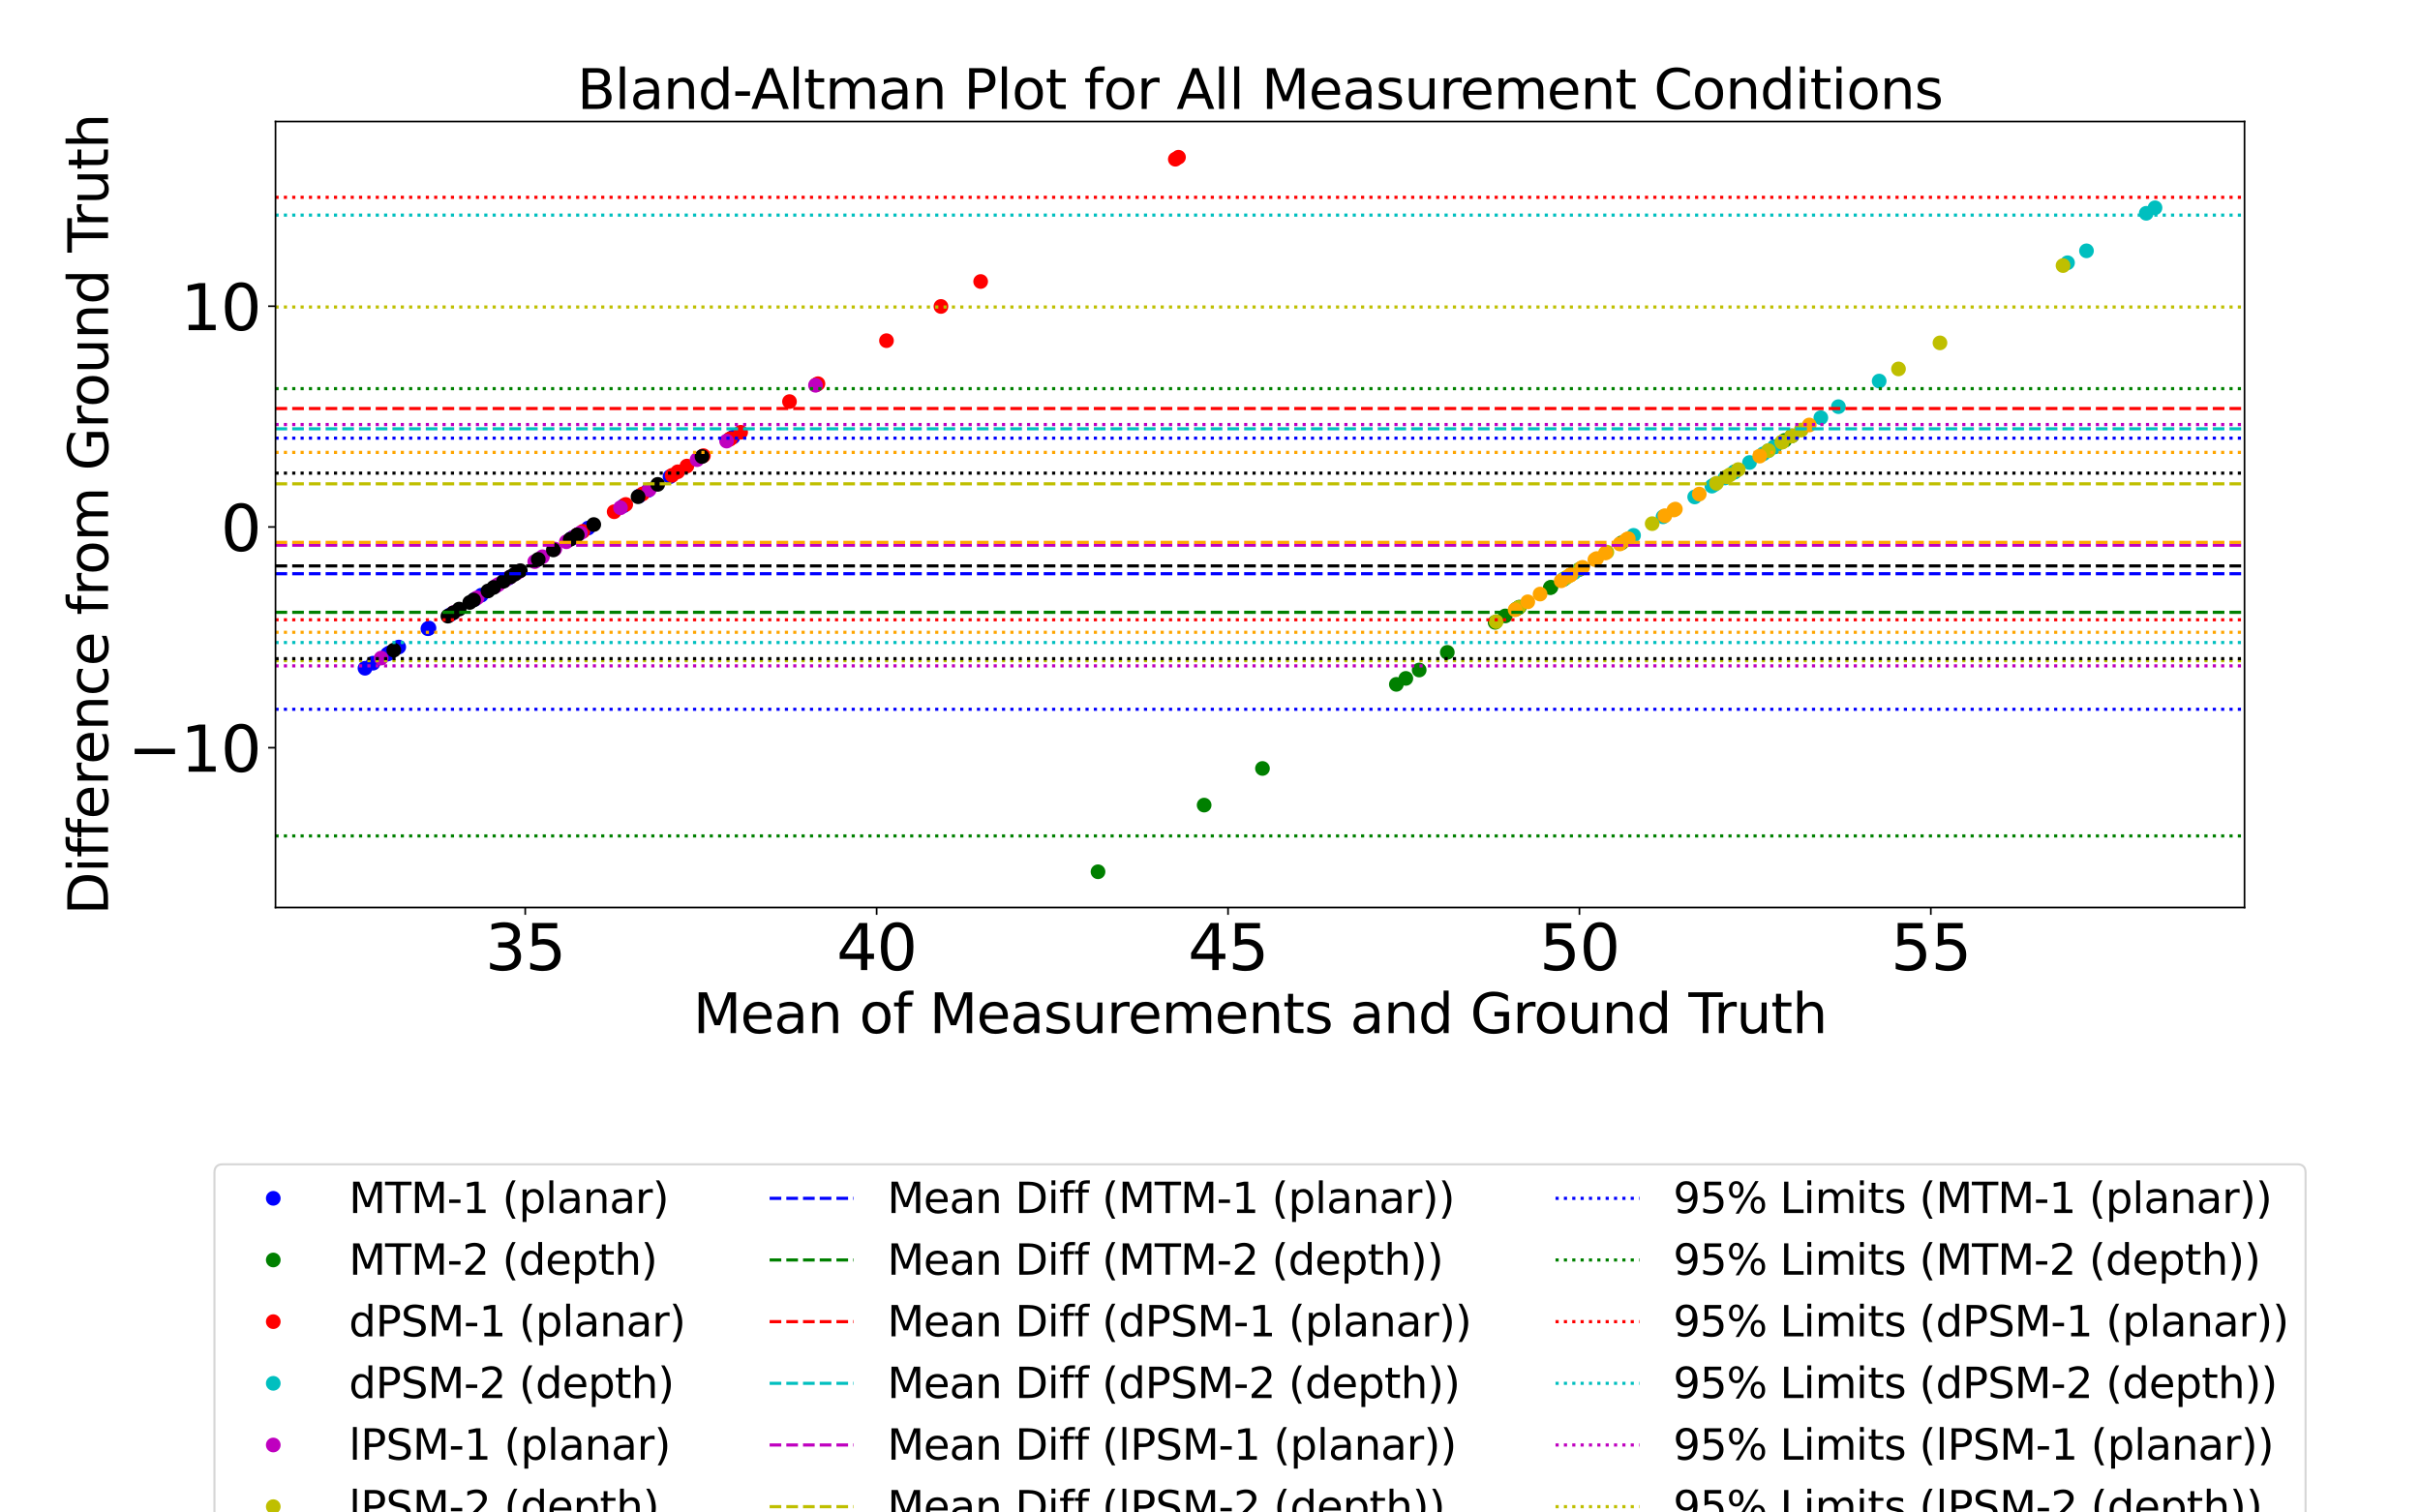 <?xml version="1.0" encoding="utf-8" standalone="no"?>
<!DOCTYPE svg PUBLIC "-//W3C//DTD SVG 1.1//EN"
  "http://www.w3.org/Graphics/SVG/1.1/DTD/svg11.dtd">
<svg xmlns:xlink="http://www.w3.org/1999/xlink" width="1152pt" height="720pt" viewBox="0 0 1152 720" xmlns="http://www.w3.org/2000/svg" version="1.1">
 <defs>
  <style type="text/css">*{stroke-linejoin: round; stroke-linecap: butt}</style>
 </defs>
 <g id="figure_1">
  <g id="patch_1">
   <path d="M 0 720 
L 1152 720 
L 1152 0 
L 0 0 
z
" style="fill: #ffffff"/>
  </g>
  <g id="axes_1">
   <g id="patch_2">
    <path d="M 131.15 432 
L 1068.465 432 
L 1068.465 57.84 
L 131.15 57.84 
z
" style="fill: #ffffff"/>
   </g>
   <g id="PathCollection_1">
    <defs>
     <path id="m9cc653448b" d="M 0 3 
C 0.796 3 1.559 2.684 2.121 2.121 
C 2.684 1.559 3 0.796 3 0 
C 3 -0.796 2.684 -1.559 2.121 -2.121 
C 1.559 -2.684 0.796 -3 0 -3 
C -0.796 -3 -1.559 -2.684 -2.121 -2.121 
C -2.684 -1.559 -3 -0.796 -3 0 
C -3 0.796 -2.684 1.559 -2.121 2.121 
C -1.559 2.684 -0.796 3 0 3 
z
" style="stroke: #0000ff"/>
    </defs>
    <g clip-path="url(#p6e55d4ec9d)">
     <use xlink:href="#m9cc653448b" x="272.95" y="255.796" style="fill: #0000ff; stroke: #0000ff"/>
     <use xlink:href="#m9cc653448b" x="184.461" y="311.383" style="fill: #0000ff; stroke: #0000ff"/>
     <use xlink:href="#m9cc653448b" x="214.236" y="292.679" style="fill: #0000ff; stroke: #0000ff"/>
     <use xlink:href="#m9cc653448b" x="318.951" y="226.899" style="fill: #0000ff; stroke: #0000ff"/>
     <use xlink:href="#m9cc653448b" x="203.698" y="299.299" style="fill: #0000ff; stroke: #0000ff"/>
     <use xlink:href="#m9cc653448b" x="177.603" y="315.692" style="fill: #0000ff; stroke: #0000ff"/>
     <use xlink:href="#m9cc653448b" x="226.113" y="285.218" style="fill: #0000ff; stroke: #0000ff"/>
     <use xlink:href="#m9cc653448b" x="272.114" y="256.321" style="fill: #0000ff; stroke: #0000ff"/>
     <use xlink:href="#m9cc653448b" x="204.199" y="298.984" style="fill: #0000ff; stroke: #0000ff"/>
     <use xlink:href="#m9cc653448b" x="274.79" y="254.64" style="fill: #0000ff; stroke: #0000ff"/>
     <use xlink:href="#m9cc653448b" x="348.893" y="208.089" style="fill: #0000ff; stroke: #0000ff"/>
     <use xlink:href="#m9cc653448b" x="189.814" y="308.021" style="fill: #0000ff; stroke: #0000ff"/>
     <use xlink:href="#m9cc653448b" x="279.976" y="251.382" style="fill: #0000ff; stroke: #0000ff"/>
     <use xlink:href="#m9cc653448b" x="185.465" y="310.753" style="fill: #0000ff; stroke: #0000ff"/>
     <use xlink:href="#m9cc653448b" x="296.87" y="240.769" style="fill: #0000ff; stroke: #0000ff"/>
     <use xlink:href="#m9cc653448b" x="173.755" y="318.109" style="fill: #0000ff; stroke: #0000ff"/>
     <use xlink:href="#m9cc653448b" x="304.398" y="236.041" style="fill: #0000ff; stroke: #0000ff"/>
     <use xlink:href="#m9cc653448b" x="229.124" y="283.327" style="fill: #0000ff; stroke: #0000ff"/>
     <use xlink:href="#m9cc653448b" x="308.58" y="233.414" style="fill: #0000ff; stroke: #0000ff"/>
     <use xlink:href="#m9cc653448b" x="242.004" y="275.236" style="fill: #0000ff; stroke: #0000ff"/>
    </g>
   </g>
   <g id="PathCollection_2">
    <defs>
     <path id="m032529a367" d="M 0 3 
C 0.796 3 1.559 2.684 2.121 2.121 
C 2.684 1.559 3 0.796 3 0 
C 3 -0.796 2.684 -1.559 2.121 -2.121 
C 1.559 -2.684 0.796 -3 0 -3 
C -0.796 -3 -1.559 -2.684 -2.121 -2.121 
C -2.684 -1.559 -3 -0.796 -3 0 
C -3 0.796 -2.684 1.559 -2.121 2.121 
C -1.559 2.684 -0.796 3 0 3 
z
" style="stroke: #008000"/>
    </defs>
    <g clip-path="url(#p6e55d4ec9d)">
     <use xlink:href="#m032529a367" x="844.867" y="212.608" style="fill: #008000; stroke: #008000"/>
     <use xlink:href="#m032529a367" x="573.211" y="383.258" style="fill: #008000; stroke: #008000"/>
     <use xlink:href="#m032529a367" x="669.227" y="322.942" style="fill: #008000; stroke: #008000"/>
     <use xlink:href="#m032529a367" x="853.064" y="207.459" style="fill: #008000; stroke: #008000"/>
     <use xlink:href="#m032529a367" x="751.694" y="271.138" style="fill: #008000; stroke: #008000"/>
     <use xlink:href="#m032529a367" x="771.935" y="258.423" style="fill: #008000; stroke: #008000"/>
     <use xlink:href="#m032529a367" x="522.693" y="414.993" style="fill: #008000; stroke: #008000"/>
     <use xlink:href="#m032529a367" x="723.257" y="289.001" style="fill: #008000; stroke: #008000"/>
     <use xlink:href="#m032529a367" x="711.715" y="296.252" style="fill: #008000; stroke: #008000"/>
     <use xlink:href="#m032529a367" x="744.334" y="275.761" style="fill: #008000; stroke: #008000"/>
     <use xlink:href="#m032529a367" x="738.312" y="279.544" style="fill: #008000; stroke: #008000"/>
     <use xlink:href="#m032529a367" x="664.711" y="325.779" style="fill: #008000; stroke: #008000"/>
     <use xlink:href="#m032529a367" x="721.919" y="289.842" style="fill: #008000; stroke: #008000"/>
     <use xlink:href="#m032529a367" x="737.978" y="279.754" style="fill: #008000; stroke: #008000"/>
     <use xlink:href="#m032529a367" x="825.798" y="224.587" style="fill: #008000; stroke: #008000"/>
     <use xlink:href="#m032529a367" x="675.584" y="318.949" style="fill: #008000; stroke: #008000"/>
     <use xlink:href="#m032529a367" x="688.966" y="310.543" style="fill: #008000; stroke: #008000"/>
     <use xlink:href="#m032529a367" x="600.978" y="365.815" style="fill: #008000; stroke: #008000"/>
     <use xlink:href="#m032529a367" x="849.551" y="209.666" style="fill: #008000; stroke: #008000"/>
     <use xlink:href="#m032529a367" x="716.566" y="293.204" style="fill: #008000; stroke: #008000"/>
    </g>
   </g>
   <g id="PathCollection_3">
    <defs>
     <path id="m65188b4a24" d="M 0 3 
C 0.796 3 1.559 2.684 2.121 2.121 
C 2.684 1.559 3 0.796 3 0 
C 3 -0.796 2.684 -1.559 2.121 -2.121 
C 1.559 -2.684 0.796 -3 0 -3 
C -0.796 -3 -1.559 -2.684 -2.121 -2.121 
C -2.684 -1.559 -3 -0.796 -3 0 
C -3 0.796 -2.684 1.559 -2.121 2.121 
C -1.559 2.684 -0.796 3 0 3 
z
" style="stroke: #ff0000"/>
    </defs>
    <g clip-path="url(#p6e55d4ec9d)">
     <use xlink:href="#m65188b4a24" x="466.823" y="134.008" style="fill: #ff0000; stroke: #ff0000"/>
     <use xlink:href="#m65188b4a24" x="292.354" y="243.606" style="fill: #ff0000; stroke: #ff0000"/>
     <use xlink:href="#m65188b4a24" x="559.494" y="75.793" style="fill: #ff0000; stroke: #ff0000"/>
     <use xlink:href="#m65188b4a24" x="326.98" y="221.855" style="fill: #ff0000; stroke: #ff0000"/>
     <use xlink:href="#m65188b4a24" x="334.842" y="216.916" style="fill: #ff0000; stroke: #ff0000"/>
     <use xlink:href="#m65188b4a24" x="322.631" y="224.587" style="fill: #ff0000; stroke: #ff0000"/>
     <use xlink:href="#m65188b4a24" x="389.374" y="182.66" style="fill: #ff0000; stroke: #ff0000"/>
     <use xlink:href="#m65188b4a24" x="421.993" y="162.169" style="fill: #ff0000; stroke: #ff0000"/>
     <use xlink:href="#m65188b4a24" x="388.538" y="183.185" style="fill: #ff0000; stroke: #ff0000"/>
     <use xlink:href="#m65188b4a24" x="375.825" y="191.171" style="fill: #ff0000; stroke: #ff0000"/>
     <use xlink:href="#m65188b4a24" x="297.874" y="240.139" style="fill: #ff0000; stroke: #ff0000"/>
     <use xlink:href="#m65188b4a24" x="305.903" y="235.095" style="fill: #ff0000; stroke: #ff0000"/>
     <use xlink:href="#m65188b4a24" x="319.955" y="226.268" style="fill: #ff0000; stroke: #ff0000"/>
     <use xlink:href="#m65188b4a24" x="352.573" y="205.778" style="fill: #ff0000; stroke: #ff0000"/>
     <use xlink:href="#m65188b4a24" x="560.999" y="74.847" style="fill: #ff0000; stroke: #ff0000"/>
     <use xlink:href="#m65188b4a24" x="277.466" y="252.959" style="fill: #ff0000; stroke: #ff0000"/>
     <use xlink:href="#m65188b4a24" x="447.921" y="145.882" style="fill: #ff0000; stroke: #ff0000"/>
     <use xlink:href="#m65188b4a24" x="347.722" y="208.825" style="fill: #ff0000; stroke: #ff0000"/>
     <use xlink:href="#m65188b4a24" x="347.221" y="209.14" style="fill: #ff0000; stroke: #ff0000"/>
     <use xlink:href="#m65188b4a24" x="274.79" y="254.64" style="fill: #ff0000; stroke: #ff0000"/>
    </g>
   </g>
   <g id="PathCollection_4">
    <defs>
     <path id="md1a40564cf" d="M 0 3 
C 0.796 3 1.559 2.684 2.121 2.121 
C 2.684 1.559 3 0.796 3 0 
C 3 -0.796 2.684 -1.559 2.121 -2.121 
C 1.559 -2.684 0.796 -3 0 -3 
C -0.796 -3 -1.559 -2.684 -2.121 -2.121 
C -2.684 -1.559 -3 -0.796 -3 0 
C -3 0.796 -2.684 1.559 -2.121 2.121 
C -1.559 2.684 -0.796 3 0 3 
z
" style="stroke: #00bfbf"/>
    </defs>
    <g clip-path="url(#p6e55d4ec9d)">
     <use xlink:href="#md1a40564cf" x="993.241" y="119.401" style="fill: #00bfbf; stroke: #00bfbf"/>
     <use xlink:href="#md1a40564cf" x="749.352" y="272.609" style="fill: #00bfbf; stroke: #00bfbf"/>
     <use xlink:href="#md1a40564cf" x="984.208" y="125.076" style="fill: #00bfbf; stroke: #00bfbf"/>
     <use xlink:href="#md1a40564cf" x="839.347" y="216.075" style="fill: #00bfbf; stroke: #00bfbf"/>
     <use xlink:href="#md1a40564cf" x="841.689" y="214.604" style="fill: #00bfbf; stroke: #00bfbf"/>
     <use xlink:href="#md1a40564cf" x="1025.86" y="98.911" style="fill: #00bfbf; stroke: #00bfbf"/>
     <use xlink:href="#md1a40564cf" x="844.532" y="212.818" style="fill: #00bfbf; stroke: #00bfbf"/>
     <use xlink:href="#md1a40564cf" x="1021.678" y="101.538" style="fill: #00bfbf; stroke: #00bfbf"/>
     <use xlink:href="#md1a40564cf" x="816.096" y="230.682" style="fill: #00bfbf; stroke: #00bfbf"/>
     <use xlink:href="#md1a40564cf" x="875.144" y="193.588" style="fill: #00bfbf; stroke: #00bfbf"/>
     <use xlink:href="#md1a40564cf" x="806.728" y="236.566" style="fill: #00bfbf; stroke: #00bfbf"/>
     <use xlink:href="#md1a40564cf" x="777.622" y="254.85" style="fill: #00bfbf; stroke: #00bfbf"/>
     <use xlink:href="#md1a40564cf" x="791.673" y="246.023" style="fill: #00bfbf; stroke: #00bfbf"/>
     <use xlink:href="#md1a40564cf" x="894.548" y="181.399" style="fill: #00bfbf; stroke: #00bfbf"/>
     <use xlink:href="#md1a40564cf" x="832.823" y="220.174" style="fill: #00bfbf; stroke: #00bfbf"/>
     <use xlink:href="#md1a40564cf" x="821.114" y="227.529" style="fill: #00bfbf; stroke: #00bfbf"/>
     <use xlink:href="#md1a40564cf" x="866.78" y="198.842" style="fill: #00bfbf; stroke: #00bfbf"/>
     <use xlink:href="#md1a40564cf" x="825.296" y="224.902" style="fill: #00bfbf; stroke: #00bfbf"/>
     <use xlink:href="#md1a40564cf" x="814.925" y="231.417" style="fill: #00bfbf; stroke: #00bfbf"/>
     <use xlink:href="#md1a40564cf" x="744.501" y="275.656" style="fill: #00bfbf; stroke: #00bfbf"/>
    </g>
   </g>
   <g id="PathCollection_5">
    <defs>
     <path id="me906fc1d33" d="M 0 3 
C 0.796 3 1.559 2.684 2.121 2.121 
C 2.684 1.559 3 0.796 3 0 
C 3 -0.796 2.684 -1.559 2.121 -2.121 
C 1.559 -2.684 0.796 -3 0 -3 
C -0.796 -3 -1.559 -2.684 -2.121 -2.121 
C -2.684 -1.559 -3 -0.796 -3 0 
C -3 0.796 -2.684 1.559 -2.121 2.121 
C -1.559 2.684 -0.796 3 0 3 
z
" style="stroke: #bf00bf"/>
    </defs>
    <g clip-path="url(#p6e55d4ec9d)">
     <use xlink:href="#me906fc1d33" x="388.203" y="183.395" style="fill: #bf00bf; stroke: #bf00bf"/>
     <use xlink:href="#me906fc1d33" x="240.331" y="276.287" style="fill: #bf00bf; stroke: #bf00bf"/>
     <use xlink:href="#me906fc1d33" x="246.019" y="272.714" style="fill: #bf00bf; stroke: #bf00bf"/>
     <use xlink:href="#me906fc1d33" x="227.116" y="284.588" style="fill: #bf00bf; stroke: #bf00bf"/>
     <use xlink:href="#me906fc1d33" x="309.082" y="233.098" style="fill: #bf00bf; stroke: #bf00bf"/>
     <use xlink:href="#me906fc1d33" x="181.45" y="313.275" style="fill: #bf00bf; stroke: #bf00bf"/>
     <use xlink:href="#me906fc1d33" x="331.831" y="218.808" style="fill: #bf00bf; stroke: #bf00bf"/>
     <use xlink:href="#me906fc1d33" x="215.909" y="291.628" style="fill: #bf00bf; stroke: #bf00bf"/>
     <use xlink:href="#me906fc1d33" x="242.84" y="274.71" style="fill: #bf00bf; stroke: #bf00bf"/>
     <use xlink:href="#me906fc1d33" x="295.365" y="241.715" style="fill: #bf00bf; stroke: #bf00bf"/>
     <use xlink:href="#me906fc1d33" x="269.604" y="257.897" style="fill: #bf00bf; stroke: #bf00bf"/>
     <use xlink:href="#me906fc1d33" x="247.189" y="271.978" style="fill: #bf00bf; stroke: #bf00bf"/>
     <use xlink:href="#me906fc1d33" x="272.783" y="255.901" style="fill: #bf00bf; stroke: #bf00bf"/>
     <use xlink:href="#me906fc1d33" x="258.23" y="265.043" style="fill: #bf00bf; stroke: #bf00bf"/>
     <use xlink:href="#me906fc1d33" x="276.295" y="253.694" style="fill: #bf00bf; stroke: #bf00bf"/>
     <use xlink:href="#me906fc1d33" x="254.55" y="267.355" style="fill: #bf00bf; stroke: #bf00bf"/>
     <use xlink:href="#me906fc1d33" x="264.084" y="261.365" style="fill: #bf00bf; stroke: #bf00bf"/>
     <use xlink:href="#me906fc1d33" x="236.149" y="278.914" style="fill: #bf00bf; stroke: #bf00bf"/>
     <use xlink:href="#me906fc1d33" x="237.32" y="278.178" style="fill: #bf00bf; stroke: #bf00bf"/>
     <use xlink:href="#me906fc1d33" x="345.882" y="209.981" style="fill: #bf00bf; stroke: #bf00bf"/>
    </g>
   </g>
   <g id="PathCollection_6">
    <defs>
     <path id="m23b721efb8" d="M 0 3 
C 0.796 3 1.559 2.684 2.121 2.121 
C 2.684 1.559 3 0.796 3 0 
C 3 -0.796 2.684 -1.559 2.121 -2.121 
C 1.559 -2.684 0.796 -3 0 -3 
C -0.796 -3 -1.559 -2.684 -2.121 -2.121 
C -2.684 -1.559 -3 -0.796 -3 0 
C -3 0.796 -2.684 1.559 -2.121 2.121 
C -1.559 2.684 -0.796 3 0 3 
z
" style="stroke: #bfbf00"/>
    </defs>
    <g clip-path="url(#p6e55d4ec9d)">
     <use xlink:href="#m23b721efb8" x="923.487" y="163.22" style="fill: #bfbf00; stroke: #bfbf00"/>
     <use xlink:href="#m23b721efb8" x="722.923" y="289.211" style="fill: #bfbf00; stroke: #bfbf00"/>
     <use xlink:href="#m23b721efb8" x="848.213" y="210.506" style="fill: #bfbf00; stroke: #bfbf00"/>
     <use xlink:href="#m23b721efb8" x="903.748" y="175.619" style="fill: #bfbf00; stroke: #bfbf00"/>
     <use xlink:href="#m23b721efb8" x="764.909" y="262.836" style="fill: #bfbf00; stroke: #bfbf00"/>
     <use xlink:href="#m23b721efb8" x="712.217" y="295.937" style="fill: #bfbf00; stroke: #bfbf00"/>
     <use xlink:href="#m23b721efb8" x="752.865" y="270.402" style="fill: #bfbf00; stroke: #bfbf00"/>
     <use xlink:href="#m23b721efb8" x="982.067" y="126.421" style="fill: #bfbf00; stroke: #bfbf00"/>
     <use xlink:href="#m23b721efb8" x="817.099" y="230.051" style="fill: #bfbf00; stroke: #bfbf00"/>
     <use xlink:href="#m23b721efb8" x="827.47" y="223.536" style="fill: #bfbf00; stroke: #bfbf00"/>
     <use xlink:href="#m23b721efb8" x="786.488" y="249.281" style="fill: #bfbf00; stroke: #bfbf00"/>
     <use xlink:href="#m23b721efb8" x="857.413" y="204.727" style="fill: #bfbf00; stroke: #bfbf00"/>
     <use xlink:href="#m23b721efb8" x="745.672" y="274.92" style="fill: #bfbf00; stroke: #bfbf00"/>
     <use xlink:href="#m23b721efb8" x="752.363" y="270.717" style="fill: #bfbf00; stroke: #bfbf00"/>
     <use xlink:href="#m23b721efb8" x="848.38" y="210.401" style="fill: #bfbf00; stroke: #bfbf00"/>
     <use xlink:href="#m23b721efb8" x="821.95" y="227.004" style="fill: #bfbf00; stroke: #bfbf00"/>
     <use xlink:href="#m23b721efb8" x="852.896" y="207.564" style="fill: #bfbf00; stroke: #bfbf00"/>
     <use xlink:href="#m23b721efb8" x="841.856" y="214.499" style="fill: #bfbf00; stroke: #bfbf00"/>
     <use xlink:href="#m23b721efb8" x="747.512" y="273.765" style="fill: #bfbf00; stroke: #bfbf00"/>
     <use xlink:href="#m23b721efb8" x="823.456" y="226.058" style="fill: #bfbf00; stroke: #bfbf00"/>
    </g>
   </g>
   <g id="PathCollection_7">
    <defs>
     <path id="m995b661af8" d="M 0 3 
C 0.796 3 1.559 2.684 2.121 2.121 
C 2.684 1.559 3 0.796 3 0 
C 3 -0.796 2.684 -1.559 2.121 -2.121 
C 1.559 -2.684 0.796 -3 0 -3 
C -0.796 -3 -1.559 -2.684 -2.121 -2.121 
C -2.684 -1.559 -3 -0.796 -3 0 
C -3 0.796 -2.684 1.559 -2.121 2.121 
C -1.559 2.684 -0.796 3 0 3 
z
" style="stroke: #000000"/>
    </defs>
    <g clip-path="url(#p6e55d4ec9d)">
     <use xlink:href="#m995b661af8" x="243.008" y="274.605" style="stroke: #000000"/>
     <use xlink:href="#m995b661af8" x="247.691" y="271.663" style="stroke: #000000"/>
     <use xlink:href="#m995b661af8" x="213.232" y="293.31" style="stroke: #000000"/>
     <use xlink:href="#m995b661af8" x="303.729" y="236.461" style="stroke: #000000"/>
     <use xlink:href="#m995b661af8" x="215.742" y="291.733" style="stroke: #000000"/>
     <use xlink:href="#m995b661af8" x="225.444" y="285.639" style="stroke: #000000"/>
     <use xlink:href="#m995b661af8" x="274.79" y="254.64" style="stroke: #000000"/>
     <use xlink:href="#m995b661af8" x="187.472" y="309.492" style="stroke: #000000"/>
     <use xlink:href="#m995b661af8" x="223.604" y="286.795" style="stroke: #000000"/>
     <use xlink:href="#m995b661af8" x="256.222" y="266.304" style="stroke: #000000"/>
     <use xlink:href="#m995b661af8" x="313.096" y="230.577" style="stroke: #000000"/>
     <use xlink:href="#m995b661af8" x="263.415" y="261.785" style="stroke: #000000"/>
     <use xlink:href="#m995b661af8" x="282.652" y="249.701" style="stroke: #000000"/>
     <use xlink:href="#m995b661af8" x="218.585" y="289.947" style="stroke: #000000"/>
     <use xlink:href="#m995b661af8" x="334.173" y="217.336" style="stroke: #000000"/>
     <use xlink:href="#m995b661af8" x="234.978" y="279.649" style="stroke: #000000"/>
     <use xlink:href="#m995b661af8" x="239.662" y="276.707" style="stroke: #000000"/>
     <use xlink:href="#m995b661af8" x="232.302" y="281.33" style="stroke: #000000"/>
     <use xlink:href="#m995b661af8" x="245.015" y="273.344" style="stroke: #000000"/>
     <use xlink:href="#m995b661af8" x="271.444" y="256.742" style="stroke: #000000"/>
    </g>
   </g>
   <g id="PathCollection_8">
    <defs>
     <path id="mf91aa9f06d" d="M 0 3 
C 0.796 3 1.559 2.684 2.121 2.121 
C 2.684 1.559 3 0.796 3 0 
C 3 -0.796 2.684 -1.559 2.121 -2.121 
C 1.559 -2.684 0.796 -3 0 -3 
C -0.796 -3 -1.559 -2.684 -2.121 -2.121 
C -2.684 -1.559 -3 -0.796 -3 0 
C -3 0.796 -2.684 1.559 -2.121 2.121 
C -1.559 2.684 -0.796 3 0 3 
z
" style="stroke: #ffa500"/>
    </defs>
    <g clip-path="url(#p6e55d4ec9d)">
     <use xlink:href="#mf91aa9f06d" x="775.113" y="256.426" style="fill: #ffa500; stroke: #ffa500"/>
     <use xlink:href="#mf91aa9f06d" x="733.127" y="282.802" style="fill: #ffa500; stroke: #ffa500"/>
     <use xlink:href="#mf91aa9f06d" x="774.611" y="256.742" style="fill: #ffa500; stroke: #ffa500"/>
     <use xlink:href="#mf91aa9f06d" x="747.178" y="273.975" style="fill: #ffa500; stroke: #ffa500"/>
     <use xlink:href="#mf91aa9f06d" x="797.528" y="242.346" style="fill: #ffa500; stroke: #ffa500"/>
     <use xlink:href="#mf91aa9f06d" x="771.098" y="258.948" style="fill: #ffa500; stroke: #ffa500"/>
     <use xlink:href="#mf91aa9f06d" x="861.26" y="202.31" style="fill: #ffa500; stroke: #ffa500"/>
     <use xlink:href="#mf91aa9f06d" x="747.847" y="273.554" style="fill: #ffa500; stroke: #ffa500"/>
     <use xlink:href="#mf91aa9f06d" x="743.163" y="276.497" style="fill: #ffa500; stroke: #ffa500"/>
     <use xlink:href="#mf91aa9f06d" x="764.24" y="263.257" style="fill: #ffa500; stroke: #ffa500"/>
     <use xlink:href="#mf91aa9f06d" x="753.367" y="270.087" style="fill: #ffa500; stroke: #ffa500"/>
     <use xlink:href="#mf91aa9f06d" x="792.51" y="245.498" style="fill: #ffa500; stroke: #ffa500"/>
     <use xlink:href="#mf91aa9f06d" x="721.25" y="290.262" style="fill: #ffa500; stroke: #ffa500"/>
     <use xlink:href="#mf91aa9f06d" x="727.272" y="286.479" style="fill: #ffa500; stroke: #ffa500"/>
     <use xlink:href="#mf91aa9f06d" x="808.903" y="235.2" style="fill: #ffa500; stroke: #ffa500"/>
     <use xlink:href="#mf91aa9f06d" x="796.859" y="242.766" style="fill: #ffa500; stroke: #ffa500"/>
     <use xlink:href="#mf91aa9f06d" x="759.222" y="266.409" style="fill: #ffa500; stroke: #ffa500"/>
     <use xlink:href="#mf91aa9f06d" x="774.109" y="257.057" style="fill: #ffa500; stroke: #ffa500"/>
     <use xlink:href="#mf91aa9f06d" x="760.058" y="265.884" style="fill: #ffa500; stroke: #ffa500"/>
     <use xlink:href="#mf91aa9f06d" x="837.674" y="217.126" style="fill: #ffa500; stroke: #ffa500"/>
    </g>
   </g>
   <g id="matplotlib.axis_1">
    <g id="xtick_1">
     <g id="line2d_1">
      <defs>
       <path id="mf2f33b639f" d="M 0 0 
L 0 3.5 
" style="stroke: #000000; stroke-width: 0.8"/>
      </defs>
      <g>
       <use xlink:href="#mf2f33b639f" x="250.033" y="432" style="stroke: #000000; stroke-width: 0.8"/>
      </g>
     </g>
     <g id="text_1">
      <!-- 35 -->
      <g transform="translate(230.946 461.795) scale(0.3 -0.3)">
       <defs>
        <path id="DejaVuSans-33" d="M 2597 2516 
Q 3050 2419 3304 2112 
Q 3559 1806 3559 1356 
Q 3559 666 3084 287 
Q 2609 -91 1734 -91 
Q 1441 -91 1130 -33 
Q 819 25 488 141 
L 488 750 
Q 750 597 1062 519 
Q 1375 441 1716 441 
Q 2309 441 2620 675 
Q 2931 909 2931 1356 
Q 2931 1769 2642 2001 
Q 2353 2234 1838 2234 
L 1294 2234 
L 1294 2753 
L 1863 2753 
Q 2328 2753 2575 2939 
Q 2822 3125 2822 3475 
Q 2822 3834 2567 4026 
Q 2313 4219 1838 4219 
Q 1578 4219 1281 4162 
Q 984 4106 628 3988 
L 628 4550 
Q 988 4650 1302 4700 
Q 1616 4750 1894 4750 
Q 2613 4750 3031 4423 
Q 3450 4097 3450 3541 
Q 3450 3153 3228 2886 
Q 3006 2619 2597 2516 
z
" transform="scale(0.016)"/>
        <path id="DejaVuSans-35" d="M 691 4666 
L 3169 4666 
L 3169 4134 
L 1269 4134 
L 1269 2991 
Q 1406 3038 1543 3061 
Q 1681 3084 1819 3084 
Q 2600 3084 3056 2656 
Q 3513 2228 3513 1497 
Q 3513 744 3044 326 
Q 2575 -91 1722 -91 
Q 1428 -91 1123 -41 
Q 819 9 494 109 
L 494 744 
Q 775 591 1075 516 
Q 1375 441 1709 441 
Q 2250 441 2565 725 
Q 2881 1009 2881 1497 
Q 2881 1984 2565 2268 
Q 2250 2553 1709 2553 
Q 1456 2553 1204 2497 
Q 953 2441 691 2322 
L 691 4666 
z
" transform="scale(0.016)"/>
       </defs>
       <use xlink:href="#DejaVuSans-33"/>
       <use xlink:href="#DejaVuSans-35" x="63.623"/>
      </g>
     </g>
    </g>
    <g id="xtick_2">
     <g id="line2d_2">
      <g>
       <use xlink:href="#mf2f33b639f" x="417.309" y="432" style="stroke: #000000; stroke-width: 0.8"/>
      </g>
     </g>
     <g id="text_2">
      <!-- 40 -->
      <g transform="translate(398.222 461.795) scale(0.3 -0.3)">
       <defs>
        <path id="DejaVuSans-34" d="M 2419 4116 
L 825 1625 
L 2419 1625 
L 2419 4116 
z
M 2253 4666 
L 3047 4666 
L 3047 1625 
L 3713 1625 
L 3713 1100 
L 3047 1100 
L 3047 0 
L 2419 0 
L 2419 1100 
L 313 1100 
L 313 1709 
L 2253 4666 
z
" transform="scale(0.016)"/>
        <path id="DejaVuSans-30" d="M 2034 4250 
Q 1547 4250 1301 3770 
Q 1056 3291 1056 2328 
Q 1056 1369 1301 889 
Q 1547 409 2034 409 
Q 2525 409 2770 889 
Q 3016 1369 3016 2328 
Q 3016 3291 2770 3770 
Q 2525 4250 2034 4250 
z
M 2034 4750 
Q 2819 4750 3233 4129 
Q 3647 3509 3647 2328 
Q 3647 1150 3233 529 
Q 2819 -91 2034 -91 
Q 1250 -91 836 529 
Q 422 1150 422 2328 
Q 422 3509 836 4129 
Q 1250 4750 2034 4750 
z
" transform="scale(0.016)"/>
       </defs>
       <use xlink:href="#DejaVuSans-34"/>
       <use xlink:href="#DejaVuSans-30" x="63.623"/>
      </g>
     </g>
    </g>
    <g id="xtick_3">
     <g id="line2d_3">
      <g>
       <use xlink:href="#mf2f33b639f" x="584.585" y="432" style="stroke: #000000; stroke-width: 0.8"/>
      </g>
     </g>
     <g id="text_3">
      <!-- 45 -->
      <g transform="translate(565.498 461.795) scale(0.3 -0.3)">
       <use xlink:href="#DejaVuSans-34"/>
       <use xlink:href="#DejaVuSans-35" x="63.623"/>
      </g>
     </g>
    </g>
    <g id="xtick_4">
     <g id="line2d_4">
      <g>
       <use xlink:href="#mf2f33b639f" x="751.861" y="432" style="stroke: #000000; stroke-width: 0.8"/>
      </g>
     </g>
     <g id="text_4">
      <!-- 50 -->
      <g transform="translate(732.774 461.795) scale(0.3 -0.3)">
       <use xlink:href="#DejaVuSans-35"/>
       <use xlink:href="#DejaVuSans-30" x="63.623"/>
      </g>
     </g>
    </g>
    <g id="xtick_5">
     <g id="line2d_5">
      <g>
       <use xlink:href="#mf2f33b639f" x="919.138" y="432" style="stroke: #000000; stroke-width: 0.8"/>
      </g>
     </g>
     <g id="text_5">
      <!-- 55 -->
      <g transform="translate(900.05 461.795) scale(0.3 -0.3)">
       <use xlink:href="#DejaVuSans-35"/>
       <use xlink:href="#DejaVuSans-35" x="63.623"/>
      </g>
     </g>
    </g>
    <g id="text_6">
     <!-- Mean of Measurements and Ground Truth -->
     <g transform="translate(329.976 491.79) scale(0.26 -0.26)">
      <defs>
       <path id="DejaVuSans-4d" d="M 628 4666 
L 1569 4666 
L 2759 1491 
L 3956 4666 
L 4897 4666 
L 4897 0 
L 4281 0 
L 4281 4097 
L 3078 897 
L 2444 897 
L 1241 4097 
L 1241 0 
L 628 0 
L 628 4666 
z
" transform="scale(0.016)"/>
       <path id="DejaVuSans-65" d="M 3597 1894 
L 3597 1613 
L 953 1613 
Q 991 1019 1311 708 
Q 1631 397 2203 397 
Q 2534 397 2845 478 
Q 3156 559 3463 722 
L 3463 178 
Q 3153 47 2828 -22 
Q 2503 -91 2169 -91 
Q 1331 -91 842 396 
Q 353 884 353 1716 
Q 353 2575 817 3079 
Q 1281 3584 2069 3584 
Q 2775 3584 3186 3129 
Q 3597 2675 3597 1894 
z
M 3022 2063 
Q 3016 2534 2758 2815 
Q 2500 3097 2075 3097 
Q 1594 3097 1305 2825 
Q 1016 2553 972 2059 
L 3022 2063 
z
" transform="scale(0.016)"/>
       <path id="DejaVuSans-61" d="M 2194 1759 
Q 1497 1759 1228 1600 
Q 959 1441 959 1056 
Q 959 750 1161 570 
Q 1363 391 1709 391 
Q 2188 391 2477 730 
Q 2766 1069 2766 1631 
L 2766 1759 
L 2194 1759 
z
M 3341 1997 
L 3341 0 
L 2766 0 
L 2766 531 
Q 2569 213 2275 61 
Q 1981 -91 1556 -91 
Q 1019 -91 701 211 
Q 384 513 384 1019 
Q 384 1609 779 1909 
Q 1175 2209 1959 2209 
L 2766 2209 
L 2766 2266 
Q 2766 2663 2505 2880 
Q 2244 3097 1772 3097 
Q 1472 3097 1187 3025 
Q 903 2953 641 2809 
L 641 3341 
Q 956 3463 1253 3523 
Q 1550 3584 1831 3584 
Q 2591 3584 2966 3190 
Q 3341 2797 3341 1997 
z
" transform="scale(0.016)"/>
       <path id="DejaVuSans-6e" d="M 3513 2113 
L 3513 0 
L 2938 0 
L 2938 2094 
Q 2938 2591 2744 2837 
Q 2550 3084 2163 3084 
Q 1697 3084 1428 2787 
Q 1159 2491 1159 1978 
L 1159 0 
L 581 0 
L 581 3500 
L 1159 3500 
L 1159 2956 
Q 1366 3272 1645 3428 
Q 1925 3584 2291 3584 
Q 2894 3584 3203 3211 
Q 3513 2838 3513 2113 
z
" transform="scale(0.016)"/>
       <path id="DejaVuSans-20" transform="scale(0.016)"/>
       <path id="DejaVuSans-6f" d="M 1959 3097 
Q 1497 3097 1228 2736 
Q 959 2375 959 1747 
Q 959 1119 1226 758 
Q 1494 397 1959 397 
Q 2419 397 2687 759 
Q 2956 1122 2956 1747 
Q 2956 2369 2687 2733 
Q 2419 3097 1959 3097 
z
M 1959 3584 
Q 2709 3584 3137 3096 
Q 3566 2609 3566 1747 
Q 3566 888 3137 398 
Q 2709 -91 1959 -91 
Q 1206 -91 779 398 
Q 353 888 353 1747 
Q 353 2609 779 3096 
Q 1206 3584 1959 3584 
z
" transform="scale(0.016)"/>
       <path id="DejaVuSans-66" d="M 2375 4863 
L 2375 4384 
L 1825 4384 
Q 1516 4384 1395 4259 
Q 1275 4134 1275 3809 
L 1275 3500 
L 2222 3500 
L 2222 3053 
L 1275 3053 
L 1275 0 
L 697 0 
L 697 3053 
L 147 3053 
L 147 3500 
L 697 3500 
L 697 3744 
Q 697 4328 969 4595 
Q 1241 4863 1831 4863 
L 2375 4863 
z
" transform="scale(0.016)"/>
       <path id="DejaVuSans-73" d="M 2834 3397 
L 2834 2853 
Q 2591 2978 2328 3040 
Q 2066 3103 1784 3103 
Q 1356 3103 1142 2972 
Q 928 2841 928 2578 
Q 928 2378 1081 2264 
Q 1234 2150 1697 2047 
L 1894 2003 
Q 2506 1872 2764 1633 
Q 3022 1394 3022 966 
Q 3022 478 2636 193 
Q 2250 -91 1575 -91 
Q 1294 -91 989 -36 
Q 684 19 347 128 
L 347 722 
Q 666 556 975 473 
Q 1284 391 1588 391 
Q 1994 391 2212 530 
Q 2431 669 2431 922 
Q 2431 1156 2273 1281 
Q 2116 1406 1581 1522 
L 1381 1569 
Q 847 1681 609 1914 
Q 372 2147 372 2553 
Q 372 3047 722 3315 
Q 1072 3584 1716 3584 
Q 2034 3584 2315 3537 
Q 2597 3491 2834 3397 
z
" transform="scale(0.016)"/>
       <path id="DejaVuSans-75" d="M 544 1381 
L 544 3500 
L 1119 3500 
L 1119 1403 
Q 1119 906 1312 657 
Q 1506 409 1894 409 
Q 2359 409 2629 706 
Q 2900 1003 2900 1516 
L 2900 3500 
L 3475 3500 
L 3475 0 
L 2900 0 
L 2900 538 
Q 2691 219 2414 64 
Q 2138 -91 1772 -91 
Q 1169 -91 856 284 
Q 544 659 544 1381 
z
M 1991 3584 
L 1991 3584 
z
" transform="scale(0.016)"/>
       <path id="DejaVuSans-72" d="M 2631 2963 
Q 2534 3019 2420 3045 
Q 2306 3072 2169 3072 
Q 1681 3072 1420 2755 
Q 1159 2438 1159 1844 
L 1159 0 
L 581 0 
L 581 3500 
L 1159 3500 
L 1159 2956 
Q 1341 3275 1631 3429 
Q 1922 3584 2338 3584 
Q 2397 3584 2469 3576 
Q 2541 3569 2628 3553 
L 2631 2963 
z
" transform="scale(0.016)"/>
       <path id="DejaVuSans-6d" d="M 3328 2828 
Q 3544 3216 3844 3400 
Q 4144 3584 4550 3584 
Q 5097 3584 5394 3201 
Q 5691 2819 5691 2113 
L 5691 0 
L 5113 0 
L 5113 2094 
Q 5113 2597 4934 2840 
Q 4756 3084 4391 3084 
Q 3944 3084 3684 2787 
Q 3425 2491 3425 1978 
L 3425 0 
L 2847 0 
L 2847 2094 
Q 2847 2600 2669 2842 
Q 2491 3084 2119 3084 
Q 1678 3084 1418 2786 
Q 1159 2488 1159 1978 
L 1159 0 
L 581 0 
L 581 3500 
L 1159 3500 
L 1159 2956 
Q 1356 3278 1631 3431 
Q 1906 3584 2284 3584 
Q 2666 3584 2933 3390 
Q 3200 3197 3328 2828 
z
" transform="scale(0.016)"/>
       <path id="DejaVuSans-74" d="M 1172 4494 
L 1172 3500 
L 2356 3500 
L 2356 3053 
L 1172 3053 
L 1172 1153 
Q 1172 725 1289 603 
Q 1406 481 1766 481 
L 2356 481 
L 2356 0 
L 1766 0 
Q 1100 0 847 248 
Q 594 497 594 1153 
L 594 3053 
L 172 3053 
L 172 3500 
L 594 3500 
L 594 4494 
L 1172 4494 
z
" transform="scale(0.016)"/>
       <path id="DejaVuSans-64" d="M 2906 2969 
L 2906 4863 
L 3481 4863 
L 3481 0 
L 2906 0 
L 2906 525 
Q 2725 213 2448 61 
Q 2172 -91 1784 -91 
Q 1150 -91 751 415 
Q 353 922 353 1747 
Q 353 2572 751 3078 
Q 1150 3584 1784 3584 
Q 2172 3584 2448 3432 
Q 2725 3281 2906 2969 
z
M 947 1747 
Q 947 1113 1208 752 
Q 1469 391 1925 391 
Q 2381 391 2643 752 
Q 2906 1113 2906 1747 
Q 2906 2381 2643 2742 
Q 2381 3103 1925 3103 
Q 1469 3103 1208 2742 
Q 947 2381 947 1747 
z
" transform="scale(0.016)"/>
       <path id="DejaVuSans-47" d="M 3809 666 
L 3809 1919 
L 2778 1919 
L 2778 2438 
L 4434 2438 
L 4434 434 
Q 4069 175 3628 42 
Q 3188 -91 2688 -91 
Q 1594 -91 976 548 
Q 359 1188 359 2328 
Q 359 3472 976 4111 
Q 1594 4750 2688 4750 
Q 3144 4750 3555 4637 
Q 3966 4525 4313 4306 
L 4313 3634 
Q 3963 3931 3569 4081 
Q 3175 4231 2741 4231 
Q 1884 4231 1454 3753 
Q 1025 3275 1025 2328 
Q 1025 1384 1454 906 
Q 1884 428 2741 428 
Q 3075 428 3337 486 
Q 3600 544 3809 666 
z
" transform="scale(0.016)"/>
       <path id="DejaVuSans-54" d="M -19 4666 
L 3928 4666 
L 3928 4134 
L 2272 4134 
L 2272 0 
L 1638 0 
L 1638 4134 
L -19 4134 
L -19 4666 
z
" transform="scale(0.016)"/>
       <path id="DejaVuSans-68" d="M 3513 2113 
L 3513 0 
L 2938 0 
L 2938 2094 
Q 2938 2591 2744 2837 
Q 2550 3084 2163 3084 
Q 1697 3084 1428 2787 
Q 1159 2491 1159 1978 
L 1159 0 
L 581 0 
L 581 4863 
L 1159 4863 
L 1159 2956 
Q 1366 3272 1645 3428 
Q 1925 3584 2291 3584 
Q 2894 3584 3203 3211 
Q 3513 2838 3513 2113 
z
" transform="scale(0.016)"/>
      </defs>
      <use xlink:href="#DejaVuSans-4d"/>
      <use xlink:href="#DejaVuSans-65" x="86.279"/>
      <use xlink:href="#DejaVuSans-61" x="147.803"/>
      <use xlink:href="#DejaVuSans-6e" x="209.082"/>
      <use xlink:href="#DejaVuSans-20" x="272.461"/>
      <use xlink:href="#DejaVuSans-6f" x="304.248"/>
      <use xlink:href="#DejaVuSans-66" x="365.43"/>
      <use xlink:href="#DejaVuSans-20" x="400.635"/>
      <use xlink:href="#DejaVuSans-4d" x="432.422"/>
      <use xlink:href="#DejaVuSans-65" x="518.701"/>
      <use xlink:href="#DejaVuSans-61" x="580.225"/>
      <use xlink:href="#DejaVuSans-73" x="641.504"/>
      <use xlink:href="#DejaVuSans-75" x="693.604"/>
      <use xlink:href="#DejaVuSans-72" x="756.982"/>
      <use xlink:href="#DejaVuSans-65" x="795.846"/>
      <use xlink:href="#DejaVuSans-6d" x="857.369"/>
      <use xlink:href="#DejaVuSans-65" x="954.781"/>
      <use xlink:href="#DejaVuSans-6e" x="1016.305"/>
      <use xlink:href="#DejaVuSans-74" x="1079.684"/>
      <use xlink:href="#DejaVuSans-73" x="1118.893"/>
      <use xlink:href="#DejaVuSans-20" x="1170.992"/>
      <use xlink:href="#DejaVuSans-61" x="1202.779"/>
      <use xlink:href="#DejaVuSans-6e" x="1264.059"/>
      <use xlink:href="#DejaVuSans-64" x="1327.438"/>
      <use xlink:href="#DejaVuSans-20" x="1390.914"/>
      <use xlink:href="#DejaVuSans-47" x="1422.701"/>
      <use xlink:href="#DejaVuSans-72" x="1500.191"/>
      <use xlink:href="#DejaVuSans-6f" x="1539.055"/>
      <use xlink:href="#DejaVuSans-75" x="1600.236"/>
      <use xlink:href="#DejaVuSans-6e" x="1663.615"/>
      <use xlink:href="#DejaVuSans-64" x="1726.994"/>
      <use xlink:href="#DejaVuSans-20" x="1790.471"/>
      <use xlink:href="#DejaVuSans-54" x="1822.258"/>
      <use xlink:href="#DejaVuSans-72" x="1868.592"/>
      <use xlink:href="#DejaVuSans-75" x="1909.705"/>
      <use xlink:href="#DejaVuSans-74" x="1973.084"/>
      <use xlink:href="#DejaVuSans-68" x="2012.293"/>
     </g>
    </g>
   </g>
   <g id="matplotlib.axis_2">
    <g id="ytick_1">
     <g id="line2d_6">
      <defs>
       <path id="me5093223db" d="M 0 0 
L -3.5 0 
" style="stroke: #000000; stroke-width: 0.8"/>
      </defs>
      <g>
       <use xlink:href="#me5093223db" x="131.15" y="355.938" style="stroke: #000000; stroke-width: 0.8"/>
      </g>
     </g>
     <g id="text_7">
      <!-- −10 -->
      <g transform="translate(60.836 367.335) scale(0.3 -0.3)">
       <defs>
        <path id="DejaVuSans-2212" d="M 678 2272 
L 4684 2272 
L 4684 1741 
L 678 1741 
L 678 2272 
z
" transform="scale(0.016)"/>
        <path id="DejaVuSans-31" d="M 794 531 
L 1825 531 
L 1825 4091 
L 703 3866 
L 703 4441 
L 1819 4666 
L 2450 4666 
L 2450 531 
L 3481 531 
L 3481 0 
L 794 0 
L 794 531 
z
" transform="scale(0.016)"/>
       </defs>
       <use xlink:href="#DejaVuSans-2212"/>
       <use xlink:href="#DejaVuSans-31" x="83.789"/>
       <use xlink:href="#DejaVuSans-30" x="147.412"/>
      </g>
     </g>
    </g>
    <g id="ytick_2">
     <g id="line2d_7">
      <g>
       <use xlink:href="#me5093223db" x="131.15" y="250.857" style="stroke: #000000; stroke-width: 0.8"/>
      </g>
     </g>
     <g id="text_8">
      <!-- 0 -->
      <g transform="translate(105.062 262.255) scale(0.3 -0.3)">
       <use xlink:href="#DejaVuSans-30"/>
      </g>
     </g>
    </g>
    <g id="ytick_3">
     <g id="line2d_8">
      <g>
       <use xlink:href="#me5093223db" x="131.15" y="145.777" style="stroke: #000000; stroke-width: 0.8"/>
      </g>
     </g>
     <g id="text_9">
      <!-- 10 -->
      <g transform="translate(85.975 157.174) scale(0.3 -0.3)">
       <use xlink:href="#DejaVuSans-31"/>
       <use xlink:href="#DejaVuSans-30" x="63.623"/>
      </g>
     </g>
    </g>
    <g id="text_10">
     <!-- Difference from Ground Truth -->
     <g transform="translate(51.429 435.52) rotate(-90) scale(0.26 -0.26)">
      <defs>
       <path id="DejaVuSans-44" d="M 1259 4147 
L 1259 519 
L 2022 519 
Q 2988 519 3436 956 
Q 3884 1394 3884 2338 
Q 3884 3275 3436 3711 
Q 2988 4147 2022 4147 
L 1259 4147 
z
M 628 4666 
L 1925 4666 
Q 3281 4666 3915 4102 
Q 4550 3538 4550 2338 
Q 4550 1131 3912 565 
Q 3275 0 1925 0 
L 628 0 
L 628 4666 
z
" transform="scale(0.016)"/>
       <path id="DejaVuSans-69" d="M 603 3500 
L 1178 3500 
L 1178 0 
L 603 0 
L 603 3500 
z
M 603 4863 
L 1178 4863 
L 1178 4134 
L 603 4134 
L 603 4863 
z
" transform="scale(0.016)"/>
       <path id="DejaVuSans-63" d="M 3122 3366 
L 3122 2828 
Q 2878 2963 2633 3030 
Q 2388 3097 2138 3097 
Q 1578 3097 1268 2742 
Q 959 2388 959 1747 
Q 959 1106 1268 751 
Q 1578 397 2138 397 
Q 2388 397 2633 464 
Q 2878 531 3122 666 
L 3122 134 
Q 2881 22 2623 -34 
Q 2366 -91 2075 -91 
Q 1284 -91 818 406 
Q 353 903 353 1747 
Q 353 2603 823 3093 
Q 1294 3584 2113 3584 
Q 2378 3584 2631 3529 
Q 2884 3475 3122 3366 
z
" transform="scale(0.016)"/>
      </defs>
      <use xlink:href="#DejaVuSans-44"/>
      <use xlink:href="#DejaVuSans-69" x="77.002"/>
      <use xlink:href="#DejaVuSans-66" x="104.785"/>
      <use xlink:href="#DejaVuSans-66" x="139.99"/>
      <use xlink:href="#DejaVuSans-65" x="175.195"/>
      <use xlink:href="#DejaVuSans-72" x="236.719"/>
      <use xlink:href="#DejaVuSans-65" x="275.582"/>
      <use xlink:href="#DejaVuSans-6e" x="337.105"/>
      <use xlink:href="#DejaVuSans-63" x="400.484"/>
      <use xlink:href="#DejaVuSans-65" x="455.465"/>
      <use xlink:href="#DejaVuSans-20" x="516.988"/>
      <use xlink:href="#DejaVuSans-66" x="548.775"/>
      <use xlink:href="#DejaVuSans-72" x="583.98"/>
      <use xlink:href="#DejaVuSans-6f" x="622.844"/>
      <use xlink:href="#DejaVuSans-6d" x="684.025"/>
      <use xlink:href="#DejaVuSans-20" x="781.438"/>
      <use xlink:href="#DejaVuSans-47" x="813.225"/>
      <use xlink:href="#DejaVuSans-72" x="890.715"/>
      <use xlink:href="#DejaVuSans-6f" x="929.578"/>
      <use xlink:href="#DejaVuSans-75" x="990.76"/>
      <use xlink:href="#DejaVuSans-6e" x="1054.139"/>
      <use xlink:href="#DejaVuSans-64" x="1117.518"/>
      <use xlink:href="#DejaVuSans-20" x="1180.994"/>
      <use xlink:href="#DejaVuSans-54" x="1212.781"/>
      <use xlink:href="#DejaVuSans-72" x="1259.115"/>
      <use xlink:href="#DejaVuSans-75" x="1300.229"/>
      <use xlink:href="#DejaVuSans-74" x="1363.607"/>
      <use xlink:href="#DejaVuSans-68" x="1402.816"/>
     </g>
    </g>
   </g>
   <g id="line2d_9">
    <path d="M 131.15 273.103 
L 1068.465 273.103 
" clip-path="url(#p6e55d4ec9d)" style="fill: none; stroke-dasharray: 5.55,2.4; stroke-dashoffset: 0; stroke: #0000ff; stroke-width: 1.5"/>
   </g>
   <g id="line2d_10">
    <path d="M 131.15 208.562 
L 1068.465 208.562 
" clip-path="url(#p6e55d4ec9d)" style="fill: none; stroke-dasharray: 1.5,2.475; stroke-dashoffset: 0; stroke: #0000ff; stroke-width: 1.5"/>
   </g>
   <g id="line2d_11">
    <path d="M 131.15 337.643 
L 1068.465 337.643 
" clip-path="url(#p6e55d4ec9d)" style="fill: none; stroke-dasharray: 1.5,2.475; stroke-dashoffset: 0; stroke: #0000ff; stroke-width: 1.5"/>
   </g>
   <g id="line2d_12">
    <path d="M 131.15 291.476 
L 1068.465 291.476 
" clip-path="url(#p6e55d4ec9d)" style="fill: none; stroke-dasharray: 5.55,2.4; stroke-dashoffset: 0; stroke: #008000; stroke-width: 1.5"/>
   </g>
   <g id="line2d_13">
    <path d="M 131.15 185.016 
L 1068.465 185.016 
" clip-path="url(#p6e55d4ec9d)" style="fill: none; stroke-dasharray: 1.5,2.475; stroke-dashoffset: 0; stroke: #008000; stroke-width: 1.5"/>
   </g>
   <g id="line2d_14">
    <path d="M 131.15 397.936 
L 1068.465 397.936 
" clip-path="url(#p6e55d4ec9d)" style="fill: none; stroke-dasharray: 1.5,2.475; stroke-dashoffset: 0; stroke: #008000; stroke-width: 1.5"/>
   </g>
   <g id="line2d_15">
    <path d="M 131.15 194.476 
L 1068.465 194.476 
" clip-path="url(#p6e55d4ec9d)" style="fill: none; stroke-dasharray: 5.55,2.4; stroke-dashoffset: 0; stroke: #ff0000; stroke-width: 1.5"/>
   </g>
   <g id="line2d_16">
    <path d="M 131.15 93.918 
L 1068.465 93.918 
" clip-path="url(#p6e55d4ec9d)" style="fill: none; stroke-dasharray: 1.5,2.475; stroke-dashoffset: 0; stroke: #ff0000; stroke-width: 1.5"/>
   </g>
   <g id="line2d_17">
    <path d="M 131.15 295.034 
L 1068.465 295.034 
" clip-path="url(#p6e55d4ec9d)" style="fill: none; stroke-dasharray: 1.5,2.475; stroke-dashoffset: 0; stroke: #ff0000; stroke-width: 1.5"/>
   </g>
   <g id="line2d_18">
    <path d="M 131.15 204.133 
L 1068.465 204.133 
" clip-path="url(#p6e55d4ec9d)" style="fill: none; stroke-dasharray: 5.55,2.4; stroke-dashoffset: 0; stroke: #00bfbf; stroke-width: 1.5"/>
   </g>
   <g id="line2d_19">
    <path d="M 131.15 102.402 
L 1068.465 102.402 
" clip-path="url(#p6e55d4ec9d)" style="fill: none; stroke-dasharray: 1.5,2.475; stroke-dashoffset: 0; stroke: #00bfbf; stroke-width: 1.5"/>
   </g>
   <g id="line2d_20">
    <path d="M 131.15 305.864 
L 1068.465 305.864 
" clip-path="url(#p6e55d4ec9d)" style="fill: none; stroke-dasharray: 1.5,2.475; stroke-dashoffset: 0; stroke: #00bfbf; stroke-width: 1.5"/>
   </g>
   <g id="line2d_21">
    <path d="M 131.15 259.526 
L 1068.465 259.526 
" clip-path="url(#p6e55d4ec9d)" style="fill: none; stroke-dasharray: 5.55,2.4; stroke-dashoffset: 0; stroke: #bf00bf; stroke-width: 1.5"/>
   </g>
   <g id="line2d_22">
    <path d="M 131.15 202.08 
L 1068.465 202.08 
" clip-path="url(#p6e55d4ec9d)" style="fill: none; stroke-dasharray: 1.5,2.475; stroke-dashoffset: 0; stroke: #bf00bf; stroke-width: 1.5"/>
   </g>
   <g id="line2d_23">
    <path d="M 131.15 316.973 
L 1068.465 316.973 
" clip-path="url(#p6e55d4ec9d)" style="fill: none; stroke-dasharray: 1.5,2.475; stroke-dashoffset: 0; stroke: #bf00bf; stroke-width: 1.5"/>
   </g>
   <g id="line2d_24">
    <path d="M 131.15 230.334 
L 1068.465 230.334 
" clip-path="url(#p6e55d4ec9d)" style="fill: none; stroke-dasharray: 5.55,2.4; stroke-dashoffset: 0; stroke: #bfbf00; stroke-width: 1.5"/>
   </g>
   <g id="line2d_25">
    <path d="M 131.15 146.164 
L 1068.465 146.164 
" clip-path="url(#p6e55d4ec9d)" style="fill: none; stroke-dasharray: 1.5,2.475; stroke-dashoffset: 0; stroke: #bfbf00; stroke-width: 1.5"/>
   </g>
   <g id="line2d_26">
    <path d="M 131.15 314.503 
L 1068.465 314.503 
" clip-path="url(#p6e55d4ec9d)" style="fill: none; stroke-dasharray: 1.5,2.475; stroke-dashoffset: 0; stroke: #bfbf00; stroke-width: 1.5"/>
   </g>
   <g id="line2d_27">
    <path d="M 131.15 269.388 
L 1068.465 269.388 
" clip-path="url(#p6e55d4ec9d)" style="fill: none; stroke-dasharray: 5.55,2.4; stroke-dashoffset: 0; stroke: #000000; stroke-width: 1.5"/>
   </g>
   <g id="line2d_28">
    <path d="M 131.15 225.231 
L 1068.465 225.231 
" clip-path="url(#p6e55d4ec9d)" style="fill: none; stroke-dasharray: 1.5,2.475; stroke-dashoffset: 0; stroke: #000000; stroke-width: 1.5"/>
   </g>
   <g id="line2d_29">
    <path d="M 131.15 313.545 
L 1068.465 313.545 
" clip-path="url(#p6e55d4ec9d)" style="fill: none; stroke-dasharray: 1.5,2.475; stroke-dashoffset: 0; stroke: #000000; stroke-width: 1.5"/>
   </g>
   <g id="line2d_30">
    <path d="M 131.15 258.181 
L 1068.465 258.181 
" clip-path="url(#p6e55d4ec9d)" style="fill: none; stroke-dasharray: 5.55,2.4; stroke-dashoffset: 0; stroke: #ffa500; stroke-width: 1.5"/>
   </g>
   <g id="line2d_31">
    <path d="M 131.15 215.366 
L 1068.465 215.366 
" clip-path="url(#p6e55d4ec9d)" style="fill: none; stroke-dasharray: 1.5,2.475; stroke-dashoffset: 0; stroke: #ffa500; stroke-width: 1.5"/>
   </g>
   <g id="line2d_32">
    <path d="M 131.15 300.996 
L 1068.465 300.996 
" clip-path="url(#p6e55d4ec9d)" style="fill: none; stroke-dasharray: 1.5,2.475; stroke-dashoffset: 0; stroke: #ffa500; stroke-width: 1.5"/>
   </g>
   <g id="patch_3">
    <path d="M 131.15 432 
L 131.15 57.84 
" style="fill: none; stroke: #000000; stroke-width: 0.8; stroke-linejoin: miter; stroke-linecap: square"/>
   </g>
   <g id="patch_4">
    <path d="M 1068.465 432 
L 1068.465 57.84 
" style="fill: none; stroke: #000000; stroke-width: 0.8; stroke-linejoin: miter; stroke-linecap: square"/>
   </g>
   <g id="patch_5">
    <path d="M 131.15 432 
L 1068.465 432 
" style="fill: none; stroke: #000000; stroke-width: 0.8; stroke-linejoin: miter; stroke-linecap: square"/>
   </g>
   <g id="patch_6">
    <path d="M 131.15 57.84 
L 1068.465 57.84 
" style="fill: none; stroke: #000000; stroke-width: 0.8; stroke-linejoin: miter; stroke-linecap: square"/>
   </g>
   <g id="text_11">
    <!-- Bland-Altman Plot for All Measurement Conditions -->
    <g transform="translate(274.753 51.84) scale(0.26 -0.26)">
     <defs>
      <path id="DejaVuSans-42" d="M 1259 2228 
L 1259 519 
L 2272 519 
Q 2781 519 3026 730 
Q 3272 941 3272 1375 
Q 3272 1813 3026 2020 
Q 2781 2228 2272 2228 
L 1259 2228 
z
M 1259 4147 
L 1259 2741 
L 2194 2741 
Q 2656 2741 2882 2914 
Q 3109 3088 3109 3444 
Q 3109 3797 2882 3972 
Q 2656 4147 2194 4147 
L 1259 4147 
z
M 628 4666 
L 2241 4666 
Q 2963 4666 3353 4366 
Q 3744 4066 3744 3513 
Q 3744 3084 3544 2831 
Q 3344 2578 2956 2516 
Q 3422 2416 3680 2098 
Q 3938 1781 3938 1306 
Q 3938 681 3513 340 
Q 3088 0 2303 0 
L 628 0 
L 628 4666 
z
" transform="scale(0.016)"/>
      <path id="DejaVuSans-6c" d="M 603 4863 
L 1178 4863 
L 1178 0 
L 603 0 
L 603 4863 
z
" transform="scale(0.016)"/>
      <path id="DejaVuSans-2d" d="M 313 2009 
L 1997 2009 
L 1997 1497 
L 313 1497 
L 313 2009 
z
" transform="scale(0.016)"/>
      <path id="DejaVuSans-41" d="M 2188 4044 
L 1331 1722 
L 3047 1722 
L 2188 4044 
z
M 1831 4666 
L 2547 4666 
L 4325 0 
L 3669 0 
L 3244 1197 
L 1141 1197 
L 716 0 
L 50 0 
L 1831 4666 
z
" transform="scale(0.016)"/>
      <path id="DejaVuSans-50" d="M 1259 4147 
L 1259 2394 
L 2053 2394 
Q 2494 2394 2734 2622 
Q 2975 2850 2975 3272 
Q 2975 3691 2734 3919 
Q 2494 4147 2053 4147 
L 1259 4147 
z
M 628 4666 
L 2053 4666 
Q 2838 4666 3239 4311 
Q 3641 3956 3641 3272 
Q 3641 2581 3239 2228 
Q 2838 1875 2053 1875 
L 1259 1875 
L 1259 0 
L 628 0 
L 628 4666 
z
" transform="scale(0.016)"/>
      <path id="DejaVuSans-43" d="M 4122 4306 
L 4122 3641 
Q 3803 3938 3442 4084 
Q 3081 4231 2675 4231 
Q 1875 4231 1450 3742 
Q 1025 3253 1025 2328 
Q 1025 1406 1450 917 
Q 1875 428 2675 428 
Q 3081 428 3442 575 
Q 3803 722 4122 1019 
L 4122 359 
Q 3791 134 3420 21 
Q 3050 -91 2638 -91 
Q 1578 -91 968 557 
Q 359 1206 359 2328 
Q 359 3453 968 4101 
Q 1578 4750 2638 4750 
Q 3056 4750 3426 4639 
Q 3797 4528 4122 4306 
z
" transform="scale(0.016)"/>
     </defs>
     <use xlink:href="#DejaVuSans-42"/>
     <use xlink:href="#DejaVuSans-6c" x="68.604"/>
     <use xlink:href="#DejaVuSans-61" x="96.387"/>
     <use xlink:href="#DejaVuSans-6e" x="157.666"/>
     <use xlink:href="#DejaVuSans-64" x="221.045"/>
     <use xlink:href="#DejaVuSans-2d" x="284.521"/>
     <use xlink:href="#DejaVuSans-41" x="318.355"/>
     <use xlink:href="#DejaVuSans-6c" x="386.764"/>
     <use xlink:href="#DejaVuSans-74" x="414.547"/>
     <use xlink:href="#DejaVuSans-6d" x="453.756"/>
     <use xlink:href="#DejaVuSans-61" x="551.168"/>
     <use xlink:href="#DejaVuSans-6e" x="612.447"/>
     <use xlink:href="#DejaVuSans-20" x="675.826"/>
     <use xlink:href="#DejaVuSans-50" x="707.613"/>
     <use xlink:href="#DejaVuSans-6c" x="767.916"/>
     <use xlink:href="#DejaVuSans-6f" x="795.699"/>
     <use xlink:href="#DejaVuSans-74" x="856.881"/>
     <use xlink:href="#DejaVuSans-20" x="896.09"/>
     <use xlink:href="#DejaVuSans-66" x="927.877"/>
     <use xlink:href="#DejaVuSans-6f" x="963.082"/>
     <use xlink:href="#DejaVuSans-72" x="1024.264"/>
     <use xlink:href="#DejaVuSans-20" x="1065.377"/>
     <use xlink:href="#DejaVuSans-41" x="1097.164"/>
     <use xlink:href="#DejaVuSans-6c" x="1165.572"/>
     <use xlink:href="#DejaVuSans-6c" x="1193.355"/>
     <use xlink:href="#DejaVuSans-20" x="1221.139"/>
     <use xlink:href="#DejaVuSans-4d" x="1252.926"/>
     <use xlink:href="#DejaVuSans-65" x="1339.205"/>
     <use xlink:href="#DejaVuSans-61" x="1400.729"/>
     <use xlink:href="#DejaVuSans-73" x="1462.008"/>
     <use xlink:href="#DejaVuSans-75" x="1514.107"/>
     <use xlink:href="#DejaVuSans-72" x="1577.486"/>
     <use xlink:href="#DejaVuSans-65" x="1616.35"/>
     <use xlink:href="#DejaVuSans-6d" x="1677.873"/>
     <use xlink:href="#DejaVuSans-65" x="1775.285"/>
     <use xlink:href="#DejaVuSans-6e" x="1836.809"/>
     <use xlink:href="#DejaVuSans-74" x="1900.188"/>
     <use xlink:href="#DejaVuSans-20" x="1939.396"/>
     <use xlink:href="#DejaVuSans-43" x="1971.184"/>
     <use xlink:href="#DejaVuSans-6f" x="2041.008"/>
     <use xlink:href="#DejaVuSans-6e" x="2102.189"/>
     <use xlink:href="#DejaVuSans-64" x="2165.568"/>
     <use xlink:href="#DejaVuSans-69" x="2229.045"/>
     <use xlink:href="#DejaVuSans-74" x="2256.828"/>
     <use xlink:href="#DejaVuSans-69" x="2296.037"/>
     <use xlink:href="#DejaVuSans-6f" x="2323.82"/>
     <use xlink:href="#DejaVuSans-6e" x="2385.002"/>
     <use xlink:href="#DejaVuSans-73" x="2448.381"/>
    </g>
   </g>
   <g id="legend_1">
    <g id="patch_7">
     <path d="M 106.086 795.098 
L 1093.529 795.098 
Q 1097.529 795.098 1097.529 791.098 
L 1097.529 558.248 
Q 1097.529 554.248 1093.529 554.248 
L 106.086 554.248 
Q 102.086 554.248 102.086 558.248 
L 102.086 791.098 
Q 102.086 795.098 106.086 795.098 
z
" style="fill: #ffffff; opacity: 0.8; stroke: #cccccc; stroke-linejoin: miter"/>
    </g>
    <g id="line2d_33">
     <g>
      <use xlink:href="#m9cc653448b" x="130.086" y="570.445" style="fill: #0000ff; stroke: #0000ff"/>
     </g>
    </g>
    <g id="text_12">
     <!-- MTM-1 (planar) -->
     <g transform="translate(166.086 577.445) scale(0.2 -0.2)">
      <defs>
       <path id="DejaVuSans-28" d="M 1984 4856 
Q 1566 4138 1362 3434 
Q 1159 2731 1159 2009 
Q 1159 1288 1364 580 
Q 1569 -128 1984 -844 
L 1484 -844 
Q 1016 -109 783 600 
Q 550 1309 550 2009 
Q 550 2706 781 3412 
Q 1013 4119 1484 4856 
L 1984 4856 
z
" transform="scale(0.016)"/>
       <path id="DejaVuSans-70" d="M 1159 525 
L 1159 -1331 
L 581 -1331 
L 581 3500 
L 1159 3500 
L 1159 2969 
Q 1341 3281 1617 3432 
Q 1894 3584 2278 3584 
Q 2916 3584 3314 3078 
Q 3713 2572 3713 1747 
Q 3713 922 3314 415 
Q 2916 -91 2278 -91 
Q 1894 -91 1617 61 
Q 1341 213 1159 525 
z
M 3116 1747 
Q 3116 2381 2855 2742 
Q 2594 3103 2138 3103 
Q 1681 3103 1420 2742 
Q 1159 2381 1159 1747 
Q 1159 1113 1420 752 
Q 1681 391 2138 391 
Q 2594 391 2855 752 
Q 3116 1113 3116 1747 
z
" transform="scale(0.016)"/>
       <path id="DejaVuSans-29" d="M 513 4856 
L 1013 4856 
Q 1481 4119 1714 3412 
Q 1947 2706 1947 2009 
Q 1947 1309 1714 600 
Q 1481 -109 1013 -844 
L 513 -844 
Q 928 -128 1133 580 
Q 1338 1288 1338 2009 
Q 1338 2731 1133 3434 
Q 928 4138 513 4856 
z
" transform="scale(0.016)"/>
      </defs>
      <use xlink:href="#DejaVuSans-4d"/>
      <use xlink:href="#DejaVuSans-54" x="86.279"/>
      <use xlink:href="#DejaVuSans-4d" x="147.363"/>
      <use xlink:href="#DejaVuSans-2d" x="233.643"/>
      <use xlink:href="#DejaVuSans-31" x="269.727"/>
      <use xlink:href="#DejaVuSans-20" x="333.35"/>
      <use xlink:href="#DejaVuSans-28" x="365.137"/>
      <use xlink:href="#DejaVuSans-70" x="404.15"/>
      <use xlink:href="#DejaVuSans-6c" x="467.627"/>
      <use xlink:href="#DejaVuSans-61" x="495.41"/>
      <use xlink:href="#DejaVuSans-6e" x="556.689"/>
      <use xlink:href="#DejaVuSans-61" x="620.068"/>
      <use xlink:href="#DejaVuSans-72" x="681.348"/>
      <use xlink:href="#DejaVuSans-29" x="722.461"/>
     </g>
    </g>
    <g id="line2d_34">
     <g>
      <use xlink:href="#m032529a367" x="130.086" y="599.801" style="fill: #008000; stroke: #008000"/>
     </g>
    </g>
    <g id="text_13">
     <!-- MTM-2 (depth) -->
     <g transform="translate(166.086 606.801) scale(0.2 -0.2)">
      <defs>
       <path id="DejaVuSans-32" d="M 1228 531 
L 3431 531 
L 3431 0 
L 469 0 
L 469 531 
Q 828 903 1448 1529 
Q 2069 2156 2228 2338 
Q 2531 2678 2651 2914 
Q 2772 3150 2772 3378 
Q 2772 3750 2511 3984 
Q 2250 4219 1831 4219 
Q 1534 4219 1204 4116 
Q 875 4013 500 3803 
L 500 4441 
Q 881 4594 1212 4672 
Q 1544 4750 1819 4750 
Q 2544 4750 2975 4387 
Q 3406 4025 3406 3419 
Q 3406 3131 3298 2873 
Q 3191 2616 2906 2266 
Q 2828 2175 2409 1742 
Q 1991 1309 1228 531 
z
" transform="scale(0.016)"/>
      </defs>
      <use xlink:href="#DejaVuSans-4d"/>
      <use xlink:href="#DejaVuSans-54" x="86.279"/>
      <use xlink:href="#DejaVuSans-4d" x="147.363"/>
      <use xlink:href="#DejaVuSans-2d" x="233.643"/>
      <use xlink:href="#DejaVuSans-32" x="269.727"/>
      <use xlink:href="#DejaVuSans-20" x="333.35"/>
      <use xlink:href="#DejaVuSans-28" x="365.137"/>
      <use xlink:href="#DejaVuSans-64" x="404.15"/>
      <use xlink:href="#DejaVuSans-65" x="467.627"/>
      <use xlink:href="#DejaVuSans-70" x="529.15"/>
      <use xlink:href="#DejaVuSans-74" x="592.627"/>
      <use xlink:href="#DejaVuSans-68" x="631.836"/>
      <use xlink:href="#DejaVuSans-29" x="695.215"/>
     </g>
    </g>
    <g id="line2d_35">
     <g>
      <use xlink:href="#m65188b4a24" x="130.086" y="629.157" style="fill: #ff0000; stroke: #ff0000"/>
     </g>
    </g>
    <g id="text_14">
     <!-- dPSM-1 (planar) -->
     <g transform="translate(166.086 636.157) scale(0.2 -0.2)">
      <defs>
       <path id="DejaVuSans-53" d="M 3425 4513 
L 3425 3897 
Q 3066 4069 2747 4153 
Q 2428 4238 2131 4238 
Q 1616 4238 1336 4038 
Q 1056 3838 1056 3469 
Q 1056 3159 1242 3001 
Q 1428 2844 1947 2747 
L 2328 2669 
Q 3034 2534 3370 2195 
Q 3706 1856 3706 1288 
Q 3706 609 3251 259 
Q 2797 -91 1919 -91 
Q 1588 -91 1214 -16 
Q 841 59 441 206 
L 441 856 
Q 825 641 1194 531 
Q 1563 422 1919 422 
Q 2459 422 2753 634 
Q 3047 847 3047 1241 
Q 3047 1584 2836 1778 
Q 2625 1972 2144 2069 
L 1759 2144 
Q 1053 2284 737 2584 
Q 422 2884 422 3419 
Q 422 4038 858 4394 
Q 1294 4750 2059 4750 
Q 2388 4750 2728 4690 
Q 3069 4631 3425 4513 
z
" transform="scale(0.016)"/>
      </defs>
      <use xlink:href="#DejaVuSans-64"/>
      <use xlink:href="#DejaVuSans-50" x="63.477"/>
      <use xlink:href="#DejaVuSans-53" x="123.779"/>
      <use xlink:href="#DejaVuSans-4d" x="187.256"/>
      <use xlink:href="#DejaVuSans-2d" x="273.535"/>
      <use xlink:href="#DejaVuSans-31" x="309.619"/>
      <use xlink:href="#DejaVuSans-20" x="373.242"/>
      <use xlink:href="#DejaVuSans-28" x="405.029"/>
      <use xlink:href="#DejaVuSans-70" x="444.043"/>
      <use xlink:href="#DejaVuSans-6c" x="507.52"/>
      <use xlink:href="#DejaVuSans-61" x="535.303"/>
      <use xlink:href="#DejaVuSans-6e" x="596.582"/>
      <use xlink:href="#DejaVuSans-61" x="659.961"/>
      <use xlink:href="#DejaVuSans-72" x="721.24"/>
      <use xlink:href="#DejaVuSans-29" x="762.354"/>
     </g>
    </g>
    <g id="line2d_36">
     <g>
      <use xlink:href="#md1a40564cf" x="130.086" y="658.514" style="fill: #00bfbf; stroke: #00bfbf"/>
     </g>
    </g>
    <g id="text_15">
     <!-- dPSM-2 (depth) -->
     <g transform="translate(166.086 665.514) scale(0.2 -0.2)">
      <use xlink:href="#DejaVuSans-64"/>
      <use xlink:href="#DejaVuSans-50" x="63.477"/>
      <use xlink:href="#DejaVuSans-53" x="123.779"/>
      <use xlink:href="#DejaVuSans-4d" x="187.256"/>
      <use xlink:href="#DejaVuSans-2d" x="273.535"/>
      <use xlink:href="#DejaVuSans-32" x="309.619"/>
      <use xlink:href="#DejaVuSans-20" x="373.242"/>
      <use xlink:href="#DejaVuSans-28" x="405.029"/>
      <use xlink:href="#DejaVuSans-64" x="444.043"/>
      <use xlink:href="#DejaVuSans-65" x="507.52"/>
      <use xlink:href="#DejaVuSans-70" x="569.043"/>
      <use xlink:href="#DejaVuSans-74" x="632.52"/>
      <use xlink:href="#DejaVuSans-68" x="671.729"/>
      <use xlink:href="#DejaVuSans-29" x="735.107"/>
     </g>
    </g>
    <g id="line2d_37">
     <g>
      <use xlink:href="#me906fc1d33" x="130.086" y="687.87" style="fill: #bf00bf; stroke: #bf00bf"/>
     </g>
    </g>
    <g id="text_16">
     <!-- lPSM-1 (planar) -->
     <g transform="translate(166.086 694.87) scale(0.2 -0.2)">
      <use xlink:href="#DejaVuSans-6c"/>
      <use xlink:href="#DejaVuSans-50" x="27.783"/>
      <use xlink:href="#DejaVuSans-53" x="88.086"/>
      <use xlink:href="#DejaVuSans-4d" x="151.562"/>
      <use xlink:href="#DejaVuSans-2d" x="237.842"/>
      <use xlink:href="#DejaVuSans-31" x="273.926"/>
      <use xlink:href="#DejaVuSans-20" x="337.549"/>
      <use xlink:href="#DejaVuSans-28" x="369.336"/>
      <use xlink:href="#DejaVuSans-70" x="408.35"/>
      <use xlink:href="#DejaVuSans-6c" x="471.826"/>
      <use xlink:href="#DejaVuSans-61" x="499.609"/>
      <use xlink:href="#DejaVuSans-6e" x="560.889"/>
      <use xlink:href="#DejaVuSans-61" x="624.268"/>
      <use xlink:href="#DejaVuSans-72" x="685.547"/>
      <use xlink:href="#DejaVuSans-29" x="726.66"/>
     </g>
    </g>
    <g id="line2d_38">
     <g>
      <use xlink:href="#m23b721efb8" x="130.086" y="717.226" style="fill: #bfbf00; stroke: #bfbf00"/>
     </g>
    </g>
    <g id="text_17">
     <!-- lPSM-2 (depth) -->
     <g transform="translate(166.086 724.226) scale(0.2 -0.2)">
      <use xlink:href="#DejaVuSans-6c"/>
      <use xlink:href="#DejaVuSans-50" x="27.783"/>
      <use xlink:href="#DejaVuSans-53" x="88.086"/>
      <use xlink:href="#DejaVuSans-4d" x="151.562"/>
      <use xlink:href="#DejaVuSans-2d" x="237.842"/>
      <use xlink:href="#DejaVuSans-32" x="273.926"/>
      <use xlink:href="#DejaVuSans-20" x="337.549"/>
      <use xlink:href="#DejaVuSans-28" x="369.336"/>
      <use xlink:href="#DejaVuSans-64" x="408.35"/>
      <use xlink:href="#DejaVuSans-65" x="471.826"/>
      <use xlink:href="#DejaVuSans-70" x="533.35"/>
      <use xlink:href="#DejaVuSans-74" x="596.826"/>
      <use xlink:href="#DejaVuSans-68" x="636.035"/>
      <use xlink:href="#DejaVuSans-29" x="699.414"/>
     </g>
    </g>
    <g id="line2d_39">
     <g>
      <use xlink:href="#m995b661af8" x="130.086" y="746.582" style="stroke: #000000"/>
     </g>
    </g>
    <g id="text_18">
     <!-- rPSM-1 (planar) -->
     <g transform="translate(166.086 753.582) scale(0.2 -0.2)">
      <use xlink:href="#DejaVuSans-72"/>
      <use xlink:href="#DejaVuSans-50" x="41.113"/>
      <use xlink:href="#DejaVuSans-53" x="101.416"/>
      <use xlink:href="#DejaVuSans-4d" x="164.893"/>
      <use xlink:href="#DejaVuSans-2d" x="251.172"/>
      <use xlink:href="#DejaVuSans-31" x="287.256"/>
      <use xlink:href="#DejaVuSans-20" x="350.879"/>
      <use xlink:href="#DejaVuSans-28" x="382.666"/>
      <use xlink:href="#DejaVuSans-70" x="421.68"/>
      <use xlink:href="#DejaVuSans-6c" x="485.156"/>
      <use xlink:href="#DejaVuSans-61" x="512.939"/>
      <use xlink:href="#DejaVuSans-6e" x="574.219"/>
      <use xlink:href="#DejaVuSans-61" x="637.598"/>
      <use xlink:href="#DejaVuSans-72" x="698.877"/>
      <use xlink:href="#DejaVuSans-29" x="739.99"/>
     </g>
    </g>
    <g id="line2d_40">
     <g>
      <use xlink:href="#mf91aa9f06d" x="130.086" y="775.939" style="fill: #ffa500; stroke: #ffa500"/>
     </g>
    </g>
    <g id="text_19">
     <!-- rPSM-2 (depth) -->
     <g transform="translate(166.086 782.939) scale(0.2 -0.2)">
      <use xlink:href="#DejaVuSans-72"/>
      <use xlink:href="#DejaVuSans-50" x="41.113"/>
      <use xlink:href="#DejaVuSans-53" x="101.416"/>
      <use xlink:href="#DejaVuSans-4d" x="164.893"/>
      <use xlink:href="#DejaVuSans-2d" x="251.172"/>
      <use xlink:href="#DejaVuSans-32" x="287.256"/>
      <use xlink:href="#DejaVuSans-20" x="350.879"/>
      <use xlink:href="#DejaVuSans-28" x="382.666"/>
      <use xlink:href="#DejaVuSans-64" x="421.68"/>
      <use xlink:href="#DejaVuSans-65" x="485.156"/>
      <use xlink:href="#DejaVuSans-70" x="546.68"/>
      <use xlink:href="#DejaVuSans-74" x="610.156"/>
      <use xlink:href="#DejaVuSans-68" x="649.365"/>
      <use xlink:href="#DejaVuSans-29" x="712.744"/>
     </g>
    </g>
    <g id="line2d_41">
     <path d="M 366.361 570.445 
L 386.361 570.445 
L 406.361 570.445 
" style="fill: none; stroke-dasharray: 5.55,2.4; stroke-dashoffset: 0; stroke: #0000ff; stroke-width: 1.5"/>
    </g>
    <g id="text_20">
     <!-- Mean Diff (MTM-1 (planar)) -->
     <g transform="translate(422.361 577.445) scale(0.2 -0.2)">
      <use xlink:href="#DejaVuSans-4d"/>
      <use xlink:href="#DejaVuSans-65" x="86.279"/>
      <use xlink:href="#DejaVuSans-61" x="147.803"/>
      <use xlink:href="#DejaVuSans-6e" x="209.082"/>
      <use xlink:href="#DejaVuSans-20" x="272.461"/>
      <use xlink:href="#DejaVuSans-44" x="304.248"/>
      <use xlink:href="#DejaVuSans-69" x="381.25"/>
      <use xlink:href="#DejaVuSans-66" x="409.033"/>
      <use xlink:href="#DejaVuSans-66" x="444.238"/>
      <use xlink:href="#DejaVuSans-20" x="479.443"/>
      <use xlink:href="#DejaVuSans-28" x="511.23"/>
      <use xlink:href="#DejaVuSans-4d" x="550.244"/>
      <use xlink:href="#DejaVuSans-54" x="636.523"/>
      <use xlink:href="#DejaVuSans-4d" x="697.607"/>
      <use xlink:href="#DejaVuSans-2d" x="783.887"/>
      <use xlink:href="#DejaVuSans-31" x="819.971"/>
      <use xlink:href="#DejaVuSans-20" x="883.594"/>
      <use xlink:href="#DejaVuSans-28" x="915.381"/>
      <use xlink:href="#DejaVuSans-70" x="954.395"/>
      <use xlink:href="#DejaVuSans-6c" x="1017.871"/>
      <use xlink:href="#DejaVuSans-61" x="1045.654"/>
      <use xlink:href="#DejaVuSans-6e" x="1106.934"/>
      <use xlink:href="#DejaVuSans-61" x="1170.312"/>
      <use xlink:href="#DejaVuSans-72" x="1231.592"/>
      <use xlink:href="#DejaVuSans-29" x="1272.705"/>
      <use xlink:href="#DejaVuSans-29" x="1311.719"/>
     </g>
    </g>
    <g id="line2d_42">
     <path d="M 366.361 599.801 
L 386.361 599.801 
L 406.361 599.801 
" style="fill: none; stroke-dasharray: 5.55,2.4; stroke-dashoffset: 0; stroke: #008000; stroke-width: 1.5"/>
    </g>
    <g id="text_21">
     <!-- Mean Diff (MTM-2 (depth)) -->
     <g transform="translate(422.361 606.801) scale(0.2 -0.2)">
      <use xlink:href="#DejaVuSans-4d"/>
      <use xlink:href="#DejaVuSans-65" x="86.279"/>
      <use xlink:href="#DejaVuSans-61" x="147.803"/>
      <use xlink:href="#DejaVuSans-6e" x="209.082"/>
      <use xlink:href="#DejaVuSans-20" x="272.461"/>
      <use xlink:href="#DejaVuSans-44" x="304.248"/>
      <use xlink:href="#DejaVuSans-69" x="381.25"/>
      <use xlink:href="#DejaVuSans-66" x="409.033"/>
      <use xlink:href="#DejaVuSans-66" x="444.238"/>
      <use xlink:href="#DejaVuSans-20" x="479.443"/>
      <use xlink:href="#DejaVuSans-28" x="511.23"/>
      <use xlink:href="#DejaVuSans-4d" x="550.244"/>
      <use xlink:href="#DejaVuSans-54" x="636.523"/>
      <use xlink:href="#DejaVuSans-4d" x="697.607"/>
      <use xlink:href="#DejaVuSans-2d" x="783.887"/>
      <use xlink:href="#DejaVuSans-32" x="819.971"/>
      <use xlink:href="#DejaVuSans-20" x="883.594"/>
      <use xlink:href="#DejaVuSans-28" x="915.381"/>
      <use xlink:href="#DejaVuSans-64" x="954.395"/>
      <use xlink:href="#DejaVuSans-65" x="1017.871"/>
      <use xlink:href="#DejaVuSans-70" x="1079.395"/>
      <use xlink:href="#DejaVuSans-74" x="1142.871"/>
      <use xlink:href="#DejaVuSans-68" x="1182.08"/>
      <use xlink:href="#DejaVuSans-29" x="1245.459"/>
      <use xlink:href="#DejaVuSans-29" x="1284.473"/>
     </g>
    </g>
    <g id="line2d_43">
     <path d="M 366.361 629.157 
L 386.361 629.157 
L 406.361 629.157 
" style="fill: none; stroke-dasharray: 5.55,2.4; stroke-dashoffset: 0; stroke: #ff0000; stroke-width: 1.5"/>
    </g>
    <g id="text_22">
     <!-- Mean Diff (dPSM-1 (planar)) -->
     <g transform="translate(422.361 636.157) scale(0.2 -0.2)">
      <use xlink:href="#DejaVuSans-4d"/>
      <use xlink:href="#DejaVuSans-65" x="86.279"/>
      <use xlink:href="#DejaVuSans-61" x="147.803"/>
      <use xlink:href="#DejaVuSans-6e" x="209.082"/>
      <use xlink:href="#DejaVuSans-20" x="272.461"/>
      <use xlink:href="#DejaVuSans-44" x="304.248"/>
      <use xlink:href="#DejaVuSans-69" x="381.25"/>
      <use xlink:href="#DejaVuSans-66" x="409.033"/>
      <use xlink:href="#DejaVuSans-66" x="444.238"/>
      <use xlink:href="#DejaVuSans-20" x="479.443"/>
      <use xlink:href="#DejaVuSans-28" x="511.23"/>
      <use xlink:href="#DejaVuSans-64" x="550.244"/>
      <use xlink:href="#DejaVuSans-50" x="613.721"/>
      <use xlink:href="#DejaVuSans-53" x="674.023"/>
      <use xlink:href="#DejaVuSans-4d" x="737.5"/>
      <use xlink:href="#DejaVuSans-2d" x="823.779"/>
      <use xlink:href="#DejaVuSans-31" x="859.863"/>
      <use xlink:href="#DejaVuSans-20" x="923.486"/>
      <use xlink:href="#DejaVuSans-28" x="955.273"/>
      <use xlink:href="#DejaVuSans-70" x="994.287"/>
      <use xlink:href="#DejaVuSans-6c" x="1057.764"/>
      <use xlink:href="#DejaVuSans-61" x="1085.547"/>
      <use xlink:href="#DejaVuSans-6e" x="1146.826"/>
      <use xlink:href="#DejaVuSans-61" x="1210.205"/>
      <use xlink:href="#DejaVuSans-72" x="1271.484"/>
      <use xlink:href="#DejaVuSans-29" x="1312.598"/>
      <use xlink:href="#DejaVuSans-29" x="1351.611"/>
     </g>
    </g>
    <g id="line2d_44">
     <path d="M 366.361 658.514 
L 386.361 658.514 
L 406.361 658.514 
" style="fill: none; stroke-dasharray: 5.55,2.4; stroke-dashoffset: 0; stroke: #00bfbf; stroke-width: 1.5"/>
    </g>
    <g id="text_23">
     <!-- Mean Diff (dPSM-2 (depth)) -->
     <g transform="translate(422.361 665.514) scale(0.2 -0.2)">
      <use xlink:href="#DejaVuSans-4d"/>
      <use xlink:href="#DejaVuSans-65" x="86.279"/>
      <use xlink:href="#DejaVuSans-61" x="147.803"/>
      <use xlink:href="#DejaVuSans-6e" x="209.082"/>
      <use xlink:href="#DejaVuSans-20" x="272.461"/>
      <use xlink:href="#DejaVuSans-44" x="304.248"/>
      <use xlink:href="#DejaVuSans-69" x="381.25"/>
      <use xlink:href="#DejaVuSans-66" x="409.033"/>
      <use xlink:href="#DejaVuSans-66" x="444.238"/>
      <use xlink:href="#DejaVuSans-20" x="479.443"/>
      <use xlink:href="#DejaVuSans-28" x="511.23"/>
      <use xlink:href="#DejaVuSans-64" x="550.244"/>
      <use xlink:href="#DejaVuSans-50" x="613.721"/>
      <use xlink:href="#DejaVuSans-53" x="674.023"/>
      <use xlink:href="#DejaVuSans-4d" x="737.5"/>
      <use xlink:href="#DejaVuSans-2d" x="823.779"/>
      <use xlink:href="#DejaVuSans-32" x="859.863"/>
      <use xlink:href="#DejaVuSans-20" x="923.486"/>
      <use xlink:href="#DejaVuSans-28" x="955.273"/>
      <use xlink:href="#DejaVuSans-64" x="994.287"/>
      <use xlink:href="#DejaVuSans-65" x="1057.764"/>
      <use xlink:href="#DejaVuSans-70" x="1119.287"/>
      <use xlink:href="#DejaVuSans-74" x="1182.764"/>
      <use xlink:href="#DejaVuSans-68" x="1221.973"/>
      <use xlink:href="#DejaVuSans-29" x="1285.352"/>
      <use xlink:href="#DejaVuSans-29" x="1324.365"/>
     </g>
    </g>
    <g id="line2d_45">
     <path d="M 366.361 687.87 
L 386.361 687.87 
L 406.361 687.87 
" style="fill: none; stroke-dasharray: 5.55,2.4; stroke-dashoffset: 0; stroke: #bf00bf; stroke-width: 1.5"/>
    </g>
    <g id="text_24">
     <!-- Mean Diff (lPSM-1 (planar)) -->
     <g transform="translate(422.361 694.87) scale(0.2 -0.2)">
      <use xlink:href="#DejaVuSans-4d"/>
      <use xlink:href="#DejaVuSans-65" x="86.279"/>
      <use xlink:href="#DejaVuSans-61" x="147.803"/>
      <use xlink:href="#DejaVuSans-6e" x="209.082"/>
      <use xlink:href="#DejaVuSans-20" x="272.461"/>
      <use xlink:href="#DejaVuSans-44" x="304.248"/>
      <use xlink:href="#DejaVuSans-69" x="381.25"/>
      <use xlink:href="#DejaVuSans-66" x="409.033"/>
      <use xlink:href="#DejaVuSans-66" x="444.238"/>
      <use xlink:href="#DejaVuSans-20" x="479.443"/>
      <use xlink:href="#DejaVuSans-28" x="511.23"/>
      <use xlink:href="#DejaVuSans-6c" x="550.244"/>
      <use xlink:href="#DejaVuSans-50" x="578.027"/>
      <use xlink:href="#DejaVuSans-53" x="638.33"/>
      <use xlink:href="#DejaVuSans-4d" x="701.807"/>
      <use xlink:href="#DejaVuSans-2d" x="788.086"/>
      <use xlink:href="#DejaVuSans-31" x="824.17"/>
      <use xlink:href="#DejaVuSans-20" x="887.793"/>
      <use xlink:href="#DejaVuSans-28" x="919.58"/>
      <use xlink:href="#DejaVuSans-70" x="958.594"/>
      <use xlink:href="#DejaVuSans-6c" x="1022.07"/>
      <use xlink:href="#DejaVuSans-61" x="1049.854"/>
      <use xlink:href="#DejaVuSans-6e" x="1111.133"/>
      <use xlink:href="#DejaVuSans-61" x="1174.512"/>
      <use xlink:href="#DejaVuSans-72" x="1235.791"/>
      <use xlink:href="#DejaVuSans-29" x="1276.904"/>
      <use xlink:href="#DejaVuSans-29" x="1315.918"/>
     </g>
    </g>
    <g id="line2d_46">
     <path d="M 366.361 717.226 
L 386.361 717.226 
L 406.361 717.226 
" style="fill: none; stroke-dasharray: 5.55,2.4; stroke-dashoffset: 0; stroke: #bfbf00; stroke-width: 1.5"/>
    </g>
    <g id="text_25">
     <!-- Mean Diff (lPSM-2 (depth)) -->
     <g transform="translate(422.361 724.226) scale(0.2 -0.2)">
      <use xlink:href="#DejaVuSans-4d"/>
      <use xlink:href="#DejaVuSans-65" x="86.279"/>
      <use xlink:href="#DejaVuSans-61" x="147.803"/>
      <use xlink:href="#DejaVuSans-6e" x="209.082"/>
      <use xlink:href="#DejaVuSans-20" x="272.461"/>
      <use xlink:href="#DejaVuSans-44" x="304.248"/>
      <use xlink:href="#DejaVuSans-69" x="381.25"/>
      <use xlink:href="#DejaVuSans-66" x="409.033"/>
      <use xlink:href="#DejaVuSans-66" x="444.238"/>
      <use xlink:href="#DejaVuSans-20" x="479.443"/>
      <use xlink:href="#DejaVuSans-28" x="511.23"/>
      <use xlink:href="#DejaVuSans-6c" x="550.244"/>
      <use xlink:href="#DejaVuSans-50" x="578.027"/>
      <use xlink:href="#DejaVuSans-53" x="638.33"/>
      <use xlink:href="#DejaVuSans-4d" x="701.807"/>
      <use xlink:href="#DejaVuSans-2d" x="788.086"/>
      <use xlink:href="#DejaVuSans-32" x="824.17"/>
      <use xlink:href="#DejaVuSans-20" x="887.793"/>
      <use xlink:href="#DejaVuSans-28" x="919.58"/>
      <use xlink:href="#DejaVuSans-64" x="958.594"/>
      <use xlink:href="#DejaVuSans-65" x="1022.07"/>
      <use xlink:href="#DejaVuSans-70" x="1083.594"/>
      <use xlink:href="#DejaVuSans-74" x="1147.07"/>
      <use xlink:href="#DejaVuSans-68" x="1186.279"/>
      <use xlink:href="#DejaVuSans-29" x="1249.658"/>
      <use xlink:href="#DejaVuSans-29" x="1288.672"/>
     </g>
    </g>
    <g id="line2d_47">
     <path style="fill: none; stroke-dasharray: 5.55,2.4; stroke-dashoffset: 0; stroke: #000000; stroke-width: 1.5"/>
    </g>
    <g id="text_26">
     <!-- Mean Diff (rPSM-1 (planar)) -->
     <g transform="translate(422.361 753.582) scale(0.2 -0.2)">
      <use xlink:href="#DejaVuSans-4d"/>
      <use xlink:href="#DejaVuSans-65" x="86.279"/>
      <use xlink:href="#DejaVuSans-61" x="147.803"/>
      <use xlink:href="#DejaVuSans-6e" x="209.082"/>
      <use xlink:href="#DejaVuSans-20" x="272.461"/>
      <use xlink:href="#DejaVuSans-44" x="304.248"/>
      <use xlink:href="#DejaVuSans-69" x="381.25"/>
      <use xlink:href="#DejaVuSans-66" x="409.033"/>
      <use xlink:href="#DejaVuSans-66" x="444.238"/>
      <use xlink:href="#DejaVuSans-20" x="479.443"/>
      <use xlink:href="#DejaVuSans-28" x="511.23"/>
      <use xlink:href="#DejaVuSans-72" x="550.244"/>
      <use xlink:href="#DejaVuSans-50" x="591.357"/>
      <use xlink:href="#DejaVuSans-53" x="651.66"/>
      <use xlink:href="#DejaVuSans-4d" x="715.137"/>
      <use xlink:href="#DejaVuSans-2d" x="801.416"/>
      <use xlink:href="#DejaVuSans-31" x="837.5"/>
      <use xlink:href="#DejaVuSans-20" x="901.123"/>
      <use xlink:href="#DejaVuSans-28" x="932.91"/>
      <use xlink:href="#DejaVuSans-70" x="971.924"/>
      <use xlink:href="#DejaVuSans-6c" x="1035.4"/>
      <use xlink:href="#DejaVuSans-61" x="1063.184"/>
      <use xlink:href="#DejaVuSans-6e" x="1124.463"/>
      <use xlink:href="#DejaVuSans-61" x="1187.842"/>
      <use xlink:href="#DejaVuSans-72" x="1249.121"/>
      <use xlink:href="#DejaVuSans-29" x="1290.234"/>
      <use xlink:href="#DejaVuSans-29" x="1329.248"/>
     </g>
    </g>
    <g id="line2d_48">
     <path style="fill: none; stroke-dasharray: 5.55,2.4; stroke-dashoffset: 0; stroke: #ffa500; stroke-width: 1.5"/>
    </g>
    <g id="text_27">
     <!-- Mean Diff (rPSM-2 (depth)) -->
     <g transform="translate(422.361 782.939) scale(0.2 -0.2)">
      <use xlink:href="#DejaVuSans-4d"/>
      <use xlink:href="#DejaVuSans-65" x="86.279"/>
      <use xlink:href="#DejaVuSans-61" x="147.803"/>
      <use xlink:href="#DejaVuSans-6e" x="209.082"/>
      <use xlink:href="#DejaVuSans-20" x="272.461"/>
      <use xlink:href="#DejaVuSans-44" x="304.248"/>
      <use xlink:href="#DejaVuSans-69" x="381.25"/>
      <use xlink:href="#DejaVuSans-66" x="409.033"/>
      <use xlink:href="#DejaVuSans-66" x="444.238"/>
      <use xlink:href="#DejaVuSans-20" x="479.443"/>
      <use xlink:href="#DejaVuSans-28" x="511.23"/>
      <use xlink:href="#DejaVuSans-72" x="550.244"/>
      <use xlink:href="#DejaVuSans-50" x="591.357"/>
      <use xlink:href="#DejaVuSans-53" x="651.66"/>
      <use xlink:href="#DejaVuSans-4d" x="715.137"/>
      <use xlink:href="#DejaVuSans-2d" x="801.416"/>
      <use xlink:href="#DejaVuSans-32" x="837.5"/>
      <use xlink:href="#DejaVuSans-20" x="901.123"/>
      <use xlink:href="#DejaVuSans-28" x="932.91"/>
      <use xlink:href="#DejaVuSans-64" x="971.924"/>
      <use xlink:href="#DejaVuSans-65" x="1035.4"/>
      <use xlink:href="#DejaVuSans-70" x="1096.924"/>
      <use xlink:href="#DejaVuSans-74" x="1160.4"/>
      <use xlink:href="#DejaVuSans-68" x="1199.609"/>
      <use xlink:href="#DejaVuSans-29" x="1262.988"/>
      <use xlink:href="#DejaVuSans-29" x="1302.002"/>
     </g>
    </g>
    <g id="line2d_49">
     <path d="M 740.486 570.445 
L 760.486 570.445 
L 780.486 570.445 
" style="fill: none; stroke-dasharray: 1.5,2.475; stroke-dashoffset: 0; stroke: #0000ff; stroke-width: 1.5"/>
    </g>
    <g id="text_28">
     <!-- 95% Limits (MTM-1 (planar)) -->
     <g transform="translate(796.486 577.445) scale(0.2 -0.2)">
      <defs>
       <path id="DejaVuSans-39" d="M 703 97 
L 703 672 
Q 941 559 1184 500 
Q 1428 441 1663 441 
Q 2288 441 2617 861 
Q 2947 1281 2994 2138 
Q 2813 1869 2534 1725 
Q 2256 1581 1919 1581 
Q 1219 1581 811 2004 
Q 403 2428 403 3163 
Q 403 3881 828 4315 
Q 1253 4750 1959 4750 
Q 2769 4750 3195 4129 
Q 3622 3509 3622 2328 
Q 3622 1225 3098 567 
Q 2575 -91 1691 -91 
Q 1453 -91 1209 -44 
Q 966 3 703 97 
z
M 1959 2075 
Q 2384 2075 2632 2365 
Q 2881 2656 2881 3163 
Q 2881 3666 2632 3958 
Q 2384 4250 1959 4250 
Q 1534 4250 1286 3958 
Q 1038 3666 1038 3163 
Q 1038 2656 1286 2365 
Q 1534 2075 1959 2075 
z
" transform="scale(0.016)"/>
       <path id="DejaVuSans-25" d="M 4653 2053 
Q 4381 2053 4226 1822 
Q 4072 1591 4072 1178 
Q 4072 772 4226 539 
Q 4381 306 4653 306 
Q 4919 306 5073 539 
Q 5228 772 5228 1178 
Q 5228 1588 5073 1820 
Q 4919 2053 4653 2053 
z
M 4653 2450 
Q 5147 2450 5437 2106 
Q 5728 1763 5728 1178 
Q 5728 594 5436 251 
Q 5144 -91 4653 -91 
Q 4153 -91 3862 251 
Q 3572 594 3572 1178 
Q 3572 1766 3864 2108 
Q 4156 2450 4653 2450 
z
M 1428 4353 
Q 1159 4353 1004 4120 
Q 850 3888 850 3481 
Q 850 3069 1003 2837 
Q 1156 2606 1428 2606 
Q 1700 2606 1854 2837 
Q 2009 3069 2009 3481 
Q 2009 3884 1853 4118 
Q 1697 4353 1428 4353 
z
M 4250 4750 
L 4750 4750 
L 1831 -91 
L 1331 -91 
L 4250 4750 
z
M 1428 4750 
Q 1922 4750 2215 4408 
Q 2509 4066 2509 3481 
Q 2509 2891 2217 2550 
Q 1925 2209 1428 2209 
Q 931 2209 642 2551 
Q 353 2894 353 3481 
Q 353 4063 643 4406 
Q 934 4750 1428 4750 
z
" transform="scale(0.016)"/>
       <path id="DejaVuSans-4c" d="M 628 4666 
L 1259 4666 
L 1259 531 
L 3531 531 
L 3531 0 
L 628 0 
L 628 4666 
z
" transform="scale(0.016)"/>
      </defs>
      <use xlink:href="#DejaVuSans-39"/>
      <use xlink:href="#DejaVuSans-35" x="63.623"/>
      <use xlink:href="#DejaVuSans-25" x="127.246"/>
      <use xlink:href="#DejaVuSans-20" x="222.266"/>
      <use xlink:href="#DejaVuSans-4c" x="254.053"/>
      <use xlink:href="#DejaVuSans-69" x="309.766"/>
      <use xlink:href="#DejaVuSans-6d" x="337.549"/>
      <use xlink:href="#DejaVuSans-69" x="434.961"/>
      <use xlink:href="#DejaVuSans-74" x="462.744"/>
      <use xlink:href="#DejaVuSans-73" x="501.953"/>
      <use xlink:href="#DejaVuSans-20" x="554.053"/>
      <use xlink:href="#DejaVuSans-28" x="585.84"/>
      <use xlink:href="#DejaVuSans-4d" x="624.854"/>
      <use xlink:href="#DejaVuSans-54" x="711.133"/>
      <use xlink:href="#DejaVuSans-4d" x="772.217"/>
      <use xlink:href="#DejaVuSans-2d" x="858.496"/>
      <use xlink:href="#DejaVuSans-31" x="894.58"/>
      <use xlink:href="#DejaVuSans-20" x="958.203"/>
      <use xlink:href="#DejaVuSans-28" x="989.99"/>
      <use xlink:href="#DejaVuSans-70" x="1029.004"/>
      <use xlink:href="#DejaVuSans-6c" x="1092.48"/>
      <use xlink:href="#DejaVuSans-61" x="1120.264"/>
      <use xlink:href="#DejaVuSans-6e" x="1181.543"/>
      <use xlink:href="#DejaVuSans-61" x="1244.922"/>
      <use xlink:href="#DejaVuSans-72" x="1306.201"/>
      <use xlink:href="#DejaVuSans-29" x="1347.314"/>
      <use xlink:href="#DejaVuSans-29" x="1386.328"/>
     </g>
    </g>
    <g id="line2d_50">
     <path d="M 740.486 599.801 
L 760.486 599.801 
L 780.486 599.801 
" style="fill: none; stroke-dasharray: 1.5,2.475; stroke-dashoffset: 0; stroke: #008000; stroke-width: 1.5"/>
    </g>
    <g id="text_29">
     <!-- 95% Limits (MTM-2 (depth)) -->
     <g transform="translate(796.486 606.801) scale(0.2 -0.2)">
      <use xlink:href="#DejaVuSans-39"/>
      <use xlink:href="#DejaVuSans-35" x="63.623"/>
      <use xlink:href="#DejaVuSans-25" x="127.246"/>
      <use xlink:href="#DejaVuSans-20" x="222.266"/>
      <use xlink:href="#DejaVuSans-4c" x="254.053"/>
      <use xlink:href="#DejaVuSans-69" x="309.766"/>
      <use xlink:href="#DejaVuSans-6d" x="337.549"/>
      <use xlink:href="#DejaVuSans-69" x="434.961"/>
      <use xlink:href="#DejaVuSans-74" x="462.744"/>
      <use xlink:href="#DejaVuSans-73" x="501.953"/>
      <use xlink:href="#DejaVuSans-20" x="554.053"/>
      <use xlink:href="#DejaVuSans-28" x="585.84"/>
      <use xlink:href="#DejaVuSans-4d" x="624.854"/>
      <use xlink:href="#DejaVuSans-54" x="711.133"/>
      <use xlink:href="#DejaVuSans-4d" x="772.217"/>
      <use xlink:href="#DejaVuSans-2d" x="858.496"/>
      <use xlink:href="#DejaVuSans-32" x="894.58"/>
      <use xlink:href="#DejaVuSans-20" x="958.203"/>
      <use xlink:href="#DejaVuSans-28" x="989.99"/>
      <use xlink:href="#DejaVuSans-64" x="1029.004"/>
      <use xlink:href="#DejaVuSans-65" x="1092.48"/>
      <use xlink:href="#DejaVuSans-70" x="1154.004"/>
      <use xlink:href="#DejaVuSans-74" x="1217.48"/>
      <use xlink:href="#DejaVuSans-68" x="1256.689"/>
      <use xlink:href="#DejaVuSans-29" x="1320.068"/>
      <use xlink:href="#DejaVuSans-29" x="1359.082"/>
     </g>
    </g>
    <g id="line2d_51">
     <path d="M 740.486 629.157 
L 760.486 629.157 
L 780.486 629.157 
" style="fill: none; stroke-dasharray: 1.5,2.475; stroke-dashoffset: 0; stroke: #ff0000; stroke-width: 1.5"/>
    </g>
    <g id="text_30">
     <!-- 95% Limits (dPSM-1 (planar)) -->
     <g transform="translate(796.486 636.157) scale(0.2 -0.2)">
      <use xlink:href="#DejaVuSans-39"/>
      <use xlink:href="#DejaVuSans-35" x="63.623"/>
      <use xlink:href="#DejaVuSans-25" x="127.246"/>
      <use xlink:href="#DejaVuSans-20" x="222.266"/>
      <use xlink:href="#DejaVuSans-4c" x="254.053"/>
      <use xlink:href="#DejaVuSans-69" x="309.766"/>
      <use xlink:href="#DejaVuSans-6d" x="337.549"/>
      <use xlink:href="#DejaVuSans-69" x="434.961"/>
      <use xlink:href="#DejaVuSans-74" x="462.744"/>
      <use xlink:href="#DejaVuSans-73" x="501.953"/>
      <use xlink:href="#DejaVuSans-20" x="554.053"/>
      <use xlink:href="#DejaVuSans-28" x="585.84"/>
      <use xlink:href="#DejaVuSans-64" x="624.854"/>
      <use xlink:href="#DejaVuSans-50" x="688.33"/>
      <use xlink:href="#DejaVuSans-53" x="748.633"/>
      <use xlink:href="#DejaVuSans-4d" x="812.109"/>
      <use xlink:href="#DejaVuSans-2d" x="898.389"/>
      <use xlink:href="#DejaVuSans-31" x="934.473"/>
      <use xlink:href="#DejaVuSans-20" x="998.096"/>
      <use xlink:href="#DejaVuSans-28" x="1029.883"/>
      <use xlink:href="#DejaVuSans-70" x="1068.896"/>
      <use xlink:href="#DejaVuSans-6c" x="1132.373"/>
      <use xlink:href="#DejaVuSans-61" x="1160.156"/>
      <use xlink:href="#DejaVuSans-6e" x="1221.436"/>
      <use xlink:href="#DejaVuSans-61" x="1284.814"/>
      <use xlink:href="#DejaVuSans-72" x="1346.094"/>
      <use xlink:href="#DejaVuSans-29" x="1387.207"/>
      <use xlink:href="#DejaVuSans-29" x="1426.221"/>
     </g>
    </g>
    <g id="line2d_52">
     <path d="M 740.486 658.514 
L 760.486 658.514 
L 780.486 658.514 
" style="fill: none; stroke-dasharray: 1.5,2.475; stroke-dashoffset: 0; stroke: #00bfbf; stroke-width: 1.5"/>
    </g>
    <g id="text_31">
     <!-- 95% Limits (dPSM-2 (depth)) -->
     <g transform="translate(796.486 665.514) scale(0.2 -0.2)">
      <use xlink:href="#DejaVuSans-39"/>
      <use xlink:href="#DejaVuSans-35" x="63.623"/>
      <use xlink:href="#DejaVuSans-25" x="127.246"/>
      <use xlink:href="#DejaVuSans-20" x="222.266"/>
      <use xlink:href="#DejaVuSans-4c" x="254.053"/>
      <use xlink:href="#DejaVuSans-69" x="309.766"/>
      <use xlink:href="#DejaVuSans-6d" x="337.549"/>
      <use xlink:href="#DejaVuSans-69" x="434.961"/>
      <use xlink:href="#DejaVuSans-74" x="462.744"/>
      <use xlink:href="#DejaVuSans-73" x="501.953"/>
      <use xlink:href="#DejaVuSans-20" x="554.053"/>
      <use xlink:href="#DejaVuSans-28" x="585.84"/>
      <use xlink:href="#DejaVuSans-64" x="624.854"/>
      <use xlink:href="#DejaVuSans-50" x="688.33"/>
      <use xlink:href="#DejaVuSans-53" x="748.633"/>
      <use xlink:href="#DejaVuSans-4d" x="812.109"/>
      <use xlink:href="#DejaVuSans-2d" x="898.389"/>
      <use xlink:href="#DejaVuSans-32" x="934.473"/>
      <use xlink:href="#DejaVuSans-20" x="998.096"/>
      <use xlink:href="#DejaVuSans-28" x="1029.883"/>
      <use xlink:href="#DejaVuSans-64" x="1068.896"/>
      <use xlink:href="#DejaVuSans-65" x="1132.373"/>
      <use xlink:href="#DejaVuSans-70" x="1193.896"/>
      <use xlink:href="#DejaVuSans-74" x="1257.373"/>
      <use xlink:href="#DejaVuSans-68" x="1296.582"/>
      <use xlink:href="#DejaVuSans-29" x="1359.961"/>
      <use xlink:href="#DejaVuSans-29" x="1398.975"/>
     </g>
    </g>
    <g id="line2d_53">
     <path d="M 740.486 687.87 
L 760.486 687.87 
L 780.486 687.87 
" style="fill: none; stroke-dasharray: 1.5,2.475; stroke-dashoffset: 0; stroke: #bf00bf; stroke-width: 1.5"/>
    </g>
    <g id="text_32">
     <!-- 95% Limits (lPSM-1 (planar)) -->
     <g transform="translate(796.486 694.87) scale(0.2 -0.2)">
      <use xlink:href="#DejaVuSans-39"/>
      <use xlink:href="#DejaVuSans-35" x="63.623"/>
      <use xlink:href="#DejaVuSans-25" x="127.246"/>
      <use xlink:href="#DejaVuSans-20" x="222.266"/>
      <use xlink:href="#DejaVuSans-4c" x="254.053"/>
      <use xlink:href="#DejaVuSans-69" x="309.766"/>
      <use xlink:href="#DejaVuSans-6d" x="337.549"/>
      <use xlink:href="#DejaVuSans-69" x="434.961"/>
      <use xlink:href="#DejaVuSans-74" x="462.744"/>
      <use xlink:href="#DejaVuSans-73" x="501.953"/>
      <use xlink:href="#DejaVuSans-20" x="554.053"/>
      <use xlink:href="#DejaVuSans-28" x="585.84"/>
      <use xlink:href="#DejaVuSans-6c" x="624.854"/>
      <use xlink:href="#DejaVuSans-50" x="652.637"/>
      <use xlink:href="#DejaVuSans-53" x="712.939"/>
      <use xlink:href="#DejaVuSans-4d" x="776.416"/>
      <use xlink:href="#DejaVuSans-2d" x="862.695"/>
      <use xlink:href="#DejaVuSans-31" x="898.779"/>
      <use xlink:href="#DejaVuSans-20" x="962.402"/>
      <use xlink:href="#DejaVuSans-28" x="994.189"/>
      <use xlink:href="#DejaVuSans-70" x="1033.203"/>
      <use xlink:href="#DejaVuSans-6c" x="1096.68"/>
      <use xlink:href="#DejaVuSans-61" x="1124.463"/>
      <use xlink:href="#DejaVuSans-6e" x="1185.742"/>
      <use xlink:href="#DejaVuSans-61" x="1249.121"/>
      <use xlink:href="#DejaVuSans-72" x="1310.4"/>
      <use xlink:href="#DejaVuSans-29" x="1351.514"/>
      <use xlink:href="#DejaVuSans-29" x="1390.527"/>
     </g>
    </g>
    <g id="line2d_54">
     <path d="M 740.486 717.226 
L 760.486 717.226 
L 780.486 717.226 
" style="fill: none; stroke-dasharray: 1.5,2.475; stroke-dashoffset: 0; stroke: #bfbf00; stroke-width: 1.5"/>
    </g>
    <g id="text_33">
     <!-- 95% Limits (lPSM-2 (depth)) -->
     <g transform="translate(796.486 724.226) scale(0.2 -0.2)">
      <use xlink:href="#DejaVuSans-39"/>
      <use xlink:href="#DejaVuSans-35" x="63.623"/>
      <use xlink:href="#DejaVuSans-25" x="127.246"/>
      <use xlink:href="#DejaVuSans-20" x="222.266"/>
      <use xlink:href="#DejaVuSans-4c" x="254.053"/>
      <use xlink:href="#DejaVuSans-69" x="309.766"/>
      <use xlink:href="#DejaVuSans-6d" x="337.549"/>
      <use xlink:href="#DejaVuSans-69" x="434.961"/>
      <use xlink:href="#DejaVuSans-74" x="462.744"/>
      <use xlink:href="#DejaVuSans-73" x="501.953"/>
      <use xlink:href="#DejaVuSans-20" x="554.053"/>
      <use xlink:href="#DejaVuSans-28" x="585.84"/>
      <use xlink:href="#DejaVuSans-6c" x="624.854"/>
      <use xlink:href="#DejaVuSans-50" x="652.637"/>
      <use xlink:href="#DejaVuSans-53" x="712.939"/>
      <use xlink:href="#DejaVuSans-4d" x="776.416"/>
      <use xlink:href="#DejaVuSans-2d" x="862.695"/>
      <use xlink:href="#DejaVuSans-32" x="898.779"/>
      <use xlink:href="#DejaVuSans-20" x="962.402"/>
      <use xlink:href="#DejaVuSans-28" x="994.189"/>
      <use xlink:href="#DejaVuSans-64" x="1033.203"/>
      <use xlink:href="#DejaVuSans-65" x="1096.68"/>
      <use xlink:href="#DejaVuSans-70" x="1158.203"/>
      <use xlink:href="#DejaVuSans-74" x="1221.68"/>
      <use xlink:href="#DejaVuSans-68" x="1260.889"/>
      <use xlink:href="#DejaVuSans-29" x="1324.268"/>
      <use xlink:href="#DejaVuSans-29" x="1363.281"/>
     </g>
    </g>
    <g id="line2d_55">
     <path style="fill: none; stroke-dasharray: 1.5,2.475; stroke-dashoffset: 0; stroke: #000000; stroke-width: 1.5"/>
    </g>
    <g id="text_34">
     <!-- 95% Limits (rPSM-1 (planar)) -->
     <g transform="translate(796.486 753.582) scale(0.2 -0.2)">
      <use xlink:href="#DejaVuSans-39"/>
      <use xlink:href="#DejaVuSans-35" x="63.623"/>
      <use xlink:href="#DejaVuSans-25" x="127.246"/>
      <use xlink:href="#DejaVuSans-20" x="222.266"/>
      <use xlink:href="#DejaVuSans-4c" x="254.053"/>
      <use xlink:href="#DejaVuSans-69" x="309.766"/>
      <use xlink:href="#DejaVuSans-6d" x="337.549"/>
      <use xlink:href="#DejaVuSans-69" x="434.961"/>
      <use xlink:href="#DejaVuSans-74" x="462.744"/>
      <use xlink:href="#DejaVuSans-73" x="501.953"/>
      <use xlink:href="#DejaVuSans-20" x="554.053"/>
      <use xlink:href="#DejaVuSans-28" x="585.84"/>
      <use xlink:href="#DejaVuSans-72" x="624.854"/>
      <use xlink:href="#DejaVuSans-50" x="665.967"/>
      <use xlink:href="#DejaVuSans-53" x="726.27"/>
      <use xlink:href="#DejaVuSans-4d" x="789.746"/>
      <use xlink:href="#DejaVuSans-2d" x="876.025"/>
      <use xlink:href="#DejaVuSans-31" x="912.109"/>
      <use xlink:href="#DejaVuSans-20" x="975.732"/>
      <use xlink:href="#DejaVuSans-28" x="1007.52"/>
      <use xlink:href="#DejaVuSans-70" x="1046.533"/>
      <use xlink:href="#DejaVuSans-6c" x="1110.01"/>
      <use xlink:href="#DejaVuSans-61" x="1137.793"/>
      <use xlink:href="#DejaVuSans-6e" x="1199.072"/>
      <use xlink:href="#DejaVuSans-61" x="1262.451"/>
      <use xlink:href="#DejaVuSans-72" x="1323.73"/>
      <use xlink:href="#DejaVuSans-29" x="1364.844"/>
      <use xlink:href="#DejaVuSans-29" x="1403.857"/>
     </g>
    </g>
    <g id="line2d_56">
     <path style="fill: none; stroke-dasharray: 1.5,2.475; stroke-dashoffset: 0; stroke: #ffa500; stroke-width: 1.5"/>
    </g>
    <g id="text_35">
     <!-- 95% Limits (rPSM-2 (depth)) -->
     <g transform="translate(796.486 782.939) scale(0.2 -0.2)">
      <use xlink:href="#DejaVuSans-39"/>
      <use xlink:href="#DejaVuSans-35" x="63.623"/>
      <use xlink:href="#DejaVuSans-25" x="127.246"/>
      <use xlink:href="#DejaVuSans-20" x="222.266"/>
      <use xlink:href="#DejaVuSans-4c" x="254.053"/>
      <use xlink:href="#DejaVuSans-69" x="309.766"/>
      <use xlink:href="#DejaVuSans-6d" x="337.549"/>
      <use xlink:href="#DejaVuSans-69" x="434.961"/>
      <use xlink:href="#DejaVuSans-74" x="462.744"/>
      <use xlink:href="#DejaVuSans-73" x="501.953"/>
      <use xlink:href="#DejaVuSans-20" x="554.053"/>
      <use xlink:href="#DejaVuSans-28" x="585.84"/>
      <use xlink:href="#DejaVuSans-72" x="624.854"/>
      <use xlink:href="#DejaVuSans-50" x="665.967"/>
      <use xlink:href="#DejaVuSans-53" x="726.27"/>
      <use xlink:href="#DejaVuSans-4d" x="789.746"/>
      <use xlink:href="#DejaVuSans-2d" x="876.025"/>
      <use xlink:href="#DejaVuSans-32" x="912.109"/>
      <use xlink:href="#DejaVuSans-20" x="975.732"/>
      <use xlink:href="#DejaVuSans-28" x="1007.52"/>
      <use xlink:href="#DejaVuSans-64" x="1046.533"/>
      <use xlink:href="#DejaVuSans-65" x="1110.01"/>
      <use xlink:href="#DejaVuSans-70" x="1171.533"/>
      <use xlink:href="#DejaVuSans-74" x="1235.01"/>
      <use xlink:href="#DejaVuSans-68" x="1274.219"/>
      <use xlink:href="#DejaVuSans-29" x="1337.598"/>
      <use xlink:href="#DejaVuSans-29" x="1376.611"/>
     </g>
    </g>
   </g>
  </g>
 </g>
 <defs>
  <clipPath id="p6e55d4ec9d">
   <rect x="131.15" y="57.84" width="937.315" height="374.16"/>
  </clipPath>
 </defs>
</svg>
